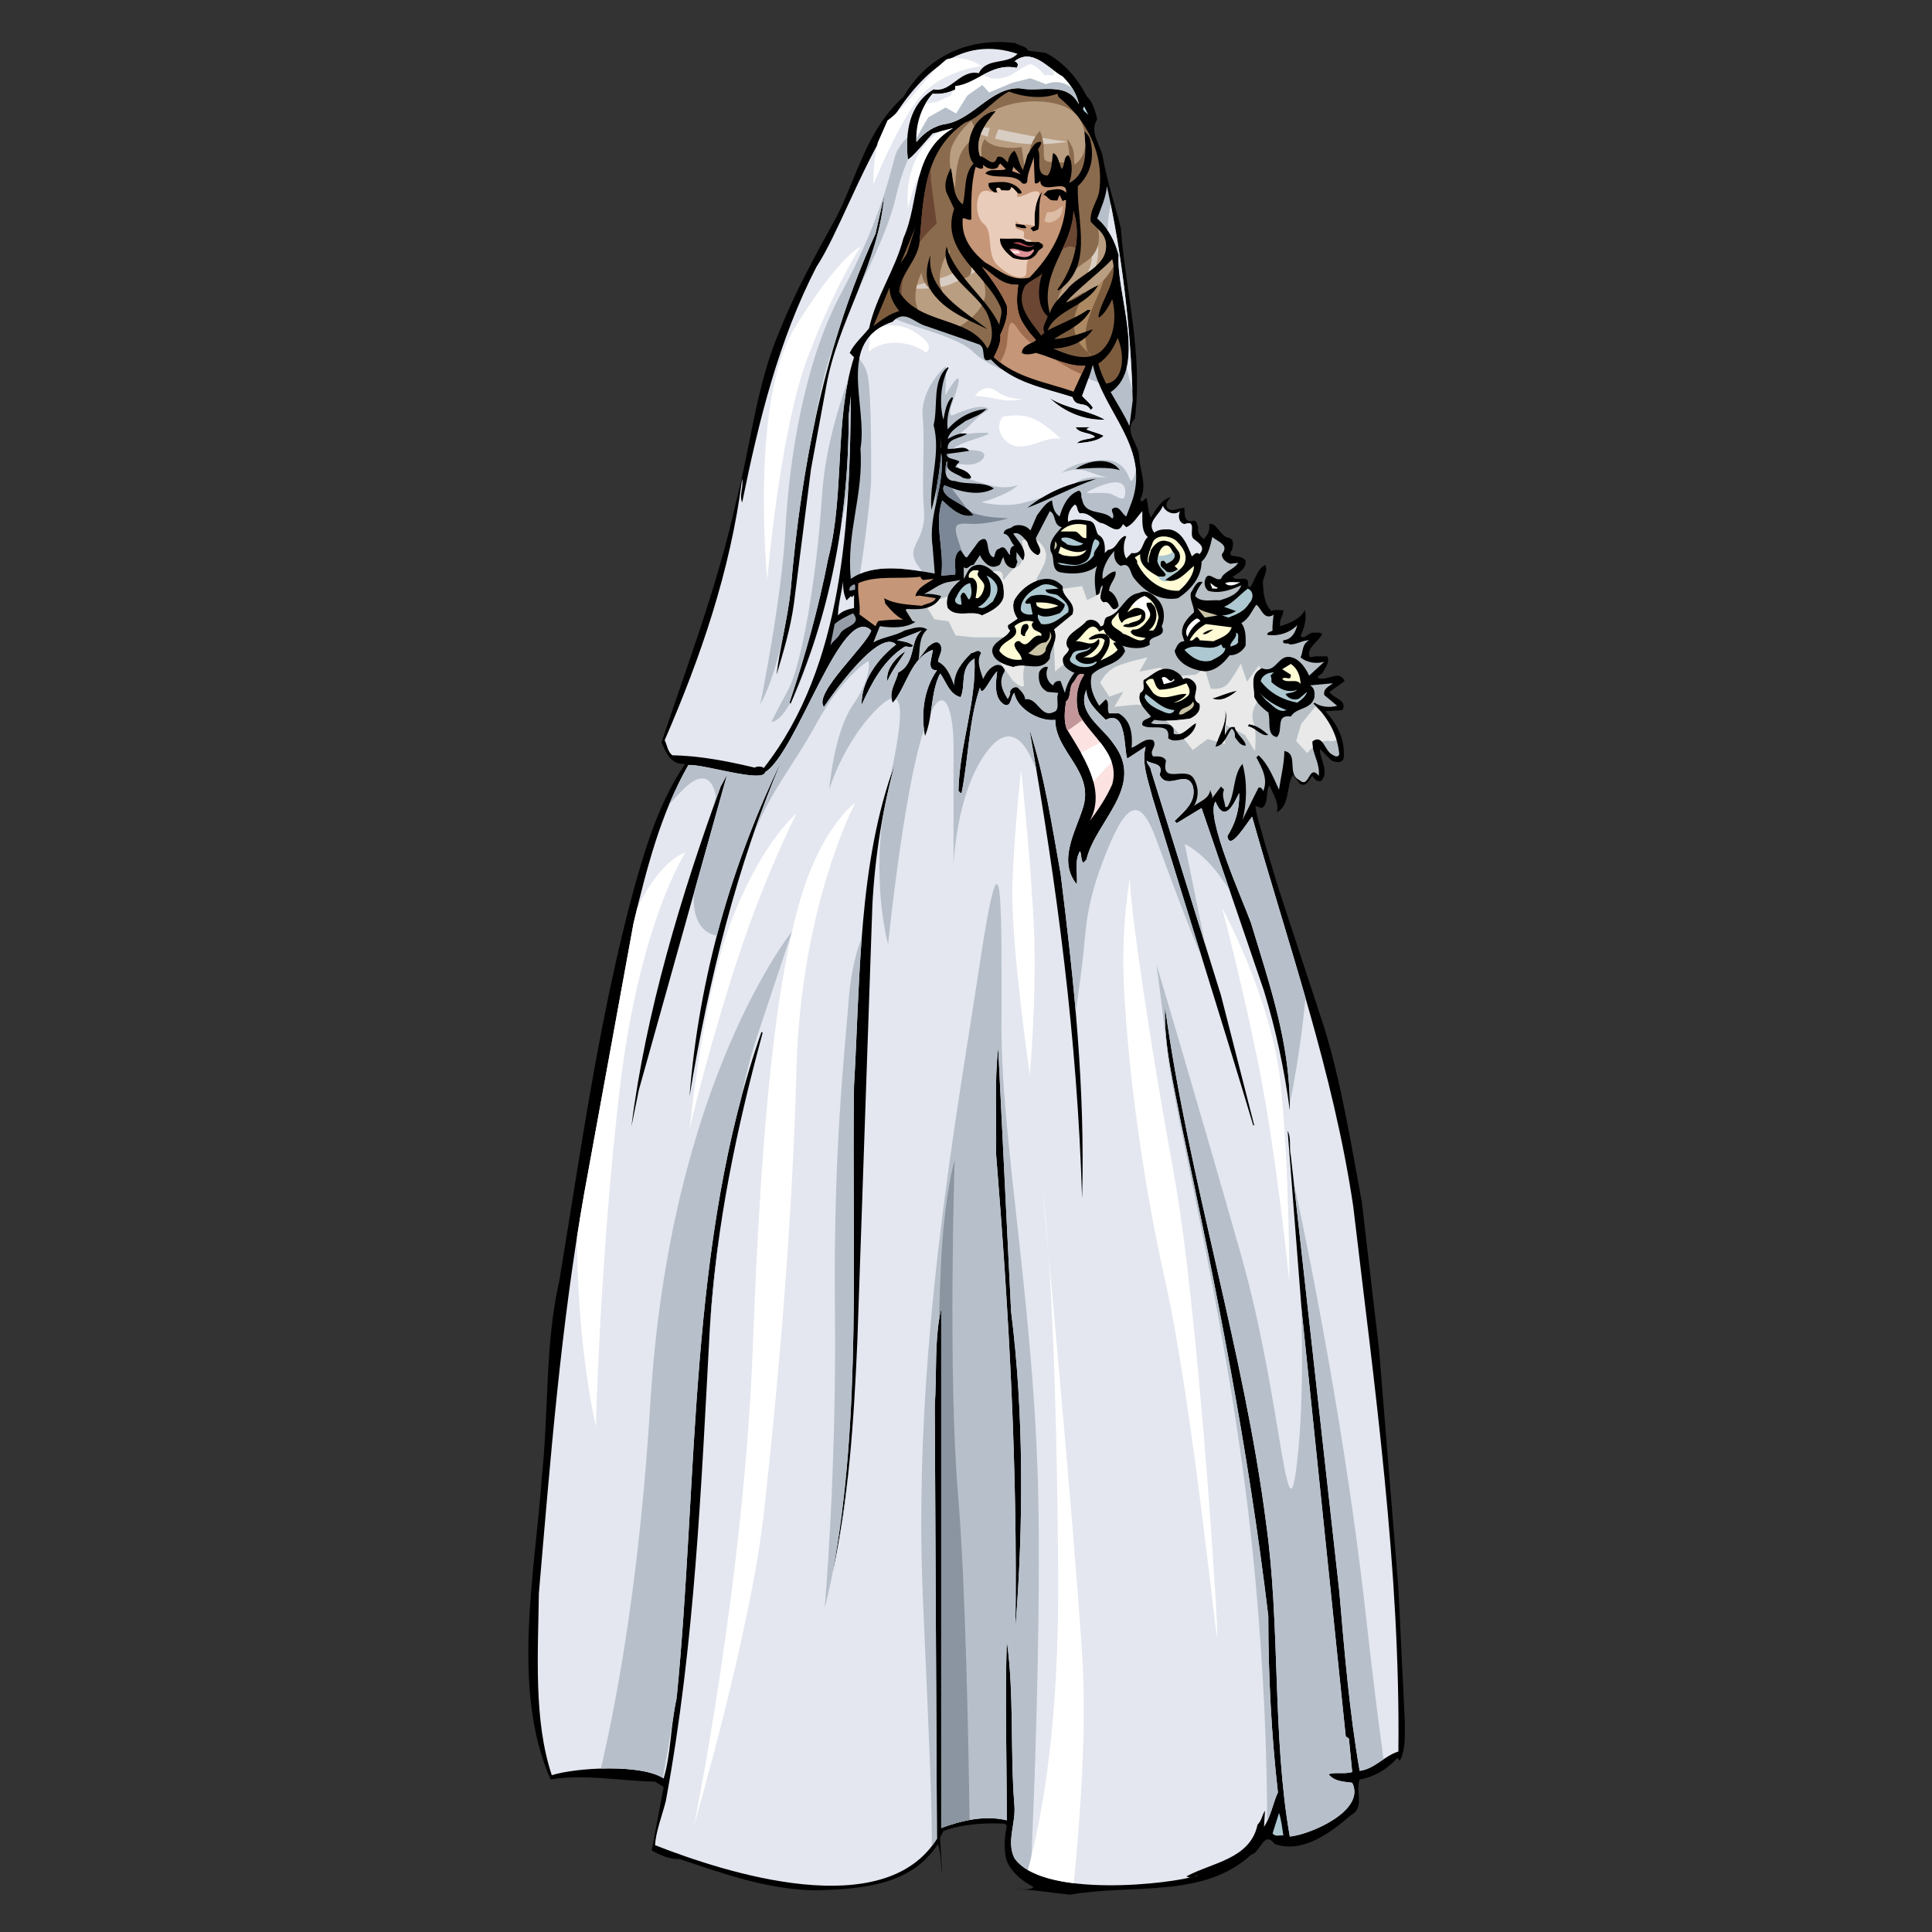 <?xml version="1.0" encoding="utf-8"?>
<!-- Generator: Adobe Illustrator 17.0.0, SVG Export Plug-In . SVG Version: 6.00 Build 0)  -->
<!DOCTYPE svg PUBLIC "-//W3C//DTD SVG 1.1//EN" "http://www.w3.org/Graphics/SVG/1.1/DTD/svg11.dtd">
<svg version="1.1" id="Layer_1" xmlns="http://www.w3.org/2000/svg" xmlns:xlink="http://www.w3.org/1999/xlink" x="0px" y="0px"
	 width="999px" height="999px" viewBox="0 0 999 999" enable-background="new 0 0 999 999" xml:space="preserve">
<rect x="0" y="0" width="999" height="999" fill="#333333" stroke="none"/>
<g>
	<path fill-rule="evenodd" clip-rule="evenodd" d="M540.621,27.327c9.198,4.597,16.687,13.27,21.137,22.244
		c3.486,3.417,4.674,7.794,5.565,12.245c-4.153,6.297,1.481,12.749,2.819,18.908c2.221,12.757,6.297,24.847,9.417,37.238
		c2.448,32.861,11.5,64.306,7.27,98.493c-6.155,6.607,1.854,12.766,2.221,19.437c0.15,7.493,4.454,15.206,0.521,22.252
		c1.111,2.896,1.933-0.74,3.344-0.513c0.737,2.815,0.59,7.046,2.226,10.007c2.372-4.003,5.484-9.641,10.602-10.601
		c-2.002,1.408-3.189,3.702-2.222,5.557c2.591,2.522,5.858,0,8.901,0c0.288,2.522-0.599,8.087,4.45,6.68
		c2.221-0.374,1.998,2.221,2.742,3.336c-0.672,2.742,0.891,4.451,2.814,6.151c1.713-1.701,3.491-4.515,2.75-7.778
		c4.223-1.042,5.707,6.818,10.602,7.192c2.819,1.188,1.561,4.816,1.114,6.671c-1.114,0.448-0.374,1.48-0.59,2.221
		c2.596,0.968,5.931,0.228,7.79,2.823c0.366,4.378-3.633,6.379-6.679,8.307c1.928,3.042,9.124-1.701,7.785,4.45l1.11,1.114
		c2.751-3.335,3.19-9.047,7.795-11.643c1.773,2.522-0.745,5.932-1.111,8.901c0.289,5.484,0.591,10.976,4.447,14.979
		c1.708-1.034,4.079-0.293,6.158-0.521c0,3.043-2.303,5.044-1.708,8.315c4.149-1.261,10.386-3.417,12.83-8.315
		c1.189,4.605-0.44,9.348-2.222,13.352c1.706,2.083,3.93-1.334,6.078-1.701c1.713,0.22,3.715-0.448,5.044,0.594
		c-1.631,4.223-8.9,7.566-6.154,12.236c2.673-1.042,5.935-0.375,8.905-0.593c1.329,3.262-1.266,6.232-2.751,8.9
		c-0.891,0.594-2.221,1.115-2.221,2.221c4.523,2.157,11.272-4.588,13.867,1.709l-7.79,5.565c1.713,3.336,9.49,4.223,6.68,9.422
		l-8.905,0.594c6.457,6.745,10.537,15.279,9.495,24.473c-1.11,2.823-4.446,1.635-6.154,1.115l-6.082-6.159
		c-0.301,5.118,5.269,11.943,0.517,16.687c-2.147,0.375-3.486-1.106-4.45-2.742c-1.627,1.928-3.267,6.451-6.676,3.856l-3.331-4.45
		c-3.642,6.159-1.412,15.727-8.312,19.51c1.192-5.044-1.933-9.568-3.93-13.946c-2.152,3.565-0.077,9.349-3.855,11.716l-3.345-1.106
		c0.602,5.557,2.97,11.862,4.455,17.801l7.195,23.887l23.961,72.907c8.896,28.996,13.79,59.701,19.428,90.121l8.901,76.177
		l10.012,123.488l3.34,68.976c-0.073,7.282,0.589,14.759-2.742,20.624c0.143-0.805-0.817-1.105-1.115-1.707
		c-5.561,6.085-12.094,9.868-19.506,11.121c-2.302,5.801,2.819,14.693-4.45,18.394c-11.199,9.724-25.448,19.966-39.459,14.987
		c-5.639-7.42-7.347,4.523-12.24,5.557c-24.547,22.78-61.861,14.986-93.458,20.625c-9.869-0.878-19.359-2.742-29.521-2.823
		c3.563-0.285,7.712,0.976,10.6-1.098c-5.78-2.824-13.27-8.901-14.457-15.581c-1.11-5.199-0.443-11.057,0.517-16.102l-1.11-1.106
		c-11.276-0.456-22.105,0.227-31.673,3.864l-1.701,3.328l1.11,19.509c-0.744-5.337-0.594-11.121-2.225-16.174
		c-13.794,21.52-39.537,23.358-63.94,23.96c-25.218-0.602-47.246-8.754-69.571-16.166c-5.492,0.147-10.016-2.001-14.466-4.458
		l6.155-32.78l-4.45-2.815c-18.021-0.301-35.969-4.085-53.994-1.123c-20.621-46.578-8.01-106.94-4.45-157.381
		c3.486-33.163,1.558-68.538,8.9-100.139c11.35-68.764,20.918-138.18,38.939-204.188c6.306-22.105,12.981-44.064,26.182-63.428
		c-7.339,0.594-9.861-5.703-12.237-11.121c13.571-40.794,28.927-80.928,38.349-123.496c7.786-29.745,10.682-61.564,22.842-89.528
		c8.087-20.396,18.843-39.606,29.452-58.969c10.605-20.91,15.499-44.797,34.488-61.785c12.31-21.43,34.118-30.778,57.852-27.809
		c2.151,1.481,5.418,1.408,6.68,3.93L540.621,27.327L540.621,27.327z"/>
	<path fill-rule="evenodd" clip-rule="evenodd" fill="#E4E7EF" d="M451.093,467.905l-7.786,225.861
		c-1.782,40.859-4.45,81.515-12.835,119.558c15.312-81.001,9.869-169.829,11.13-251.962c3.217-54.356,2.025-114.831,21.137-166.372
		C456.361,418.284,452.427,442.61,451.093,467.905L451.093,467.905z M356.524,566.927c5.041-62.532,21.882-120.24,47.839-174.158
		C380.929,447.727,366.536,506.478,356.524,566.927L356.524,566.927z M330.339,563.583l-3.852,18.916
		c7.339-58.595,25.583-119.337,46.135-175.785l3.336-6.159L330.339,563.583L330.339,563.583z M522.819,678.187
		c6.603,52.061,6.452,110.436,2.222,163.54c1.184-83.206-3.291-162.255-10.012-245.363c0.37-18.078-0.887-37.003,1.114-54.503
		L522.819,678.187L522.819,678.187z M548.411,451.739c7.078,56.65,12.736,110.64,11.118,167.999
		c-2.498-83.035-12.933-160.978-27.22-242.54C540.101,401.002,543.883,426.59,548.411,451.739L548.411,451.739z M468.3,336.623
		c-3.112,5.191-7.196,10.007-9.417,15.573C457.769,346.411,463.11,339.959,468.3,336.623L468.3,336.623z M395.659,399.221
		c16.239-9.657,39.768-88.227,54.839-73.208c-2.383,7.835-30.151,32.487-24.473,39.533c3.54-5.378,28.537-41.063,37.303-32.267
		c-9.567,7.42-18.021,18.916-17.797,31.152c5.04-10.975,11.122-22.983,22.248-30.037c1.932-0.521,2.97,1.188,4.45-0.586
		c-2.372-1.936-5.487-2.156-8.38-2.75l12.831-5.044c-6.448,4.743-2.746,16.988-12.237,21.731c-1.037,5.118-5.194,9.723-2.819,15.581
		c6.998-7.68,9.064-23.009,20.621-27.305c0.199,3.173-3.816,10.61,2.225,10.61c-6.598,9.421-8.456,22.178-6.155,33.902
		c4.227-10.016,2.746-22.472,7.791-32.267c3.035,3.783,4.597,10.682,10.605,12.236c2.897-6.379-0.817-14.986,7.196-20.022
		c0.98,23.252-7.758,44.479-8.307,68.456c0.517,0.374,0.814,1.342,1.627,1.115c3.563-18.02,3.783-37.897,9.495-54.519
		c1.017,6.086,5.32-5.215,8.896-8.379c-0.517,4.678-2.222,13.945,3.86,17.28c3.678,1.229,3.043-4.645,5.041-6.15
		c1.248,8.274,13.151,14.995,21.141,13.945c0,16.467,20.026,26.401,14.462,45.024c-3.633,12.31-13.489,27.589-3.332,40.045
		c0.517-5.711-1.412-11.789,1.632-17.207c0.959,1.855,0.37,4.376,1.7,6.085l1.635-1.635c4.674-20.023,30.933-37.971,13.945-60.076
		c-5.862-8.754-19.14-15.873-13.945-27.816c0.073,6.525,5.712,11.276,10.012,15.58c11.003-5.776,9.336,15.824,11.13,20.022
		l9.49-6.159c-2.225,8.608,1.339,17.435,3.34,25.595c17.195,56.814,35.303,113.367,52.29,170.22h0.521l-17.207-67.268
		L595.14,398.334c-0.15-1.928-2.078-3.043-2.226-4.971c3.035,2.075,9.044,0.968,6.672,7.192c3.934,8.754,14.165-3.336,17.285,6.159
		c1.933,8.087-4.752,12.978-9.499,17.802l1.118,1.107l12.831-7.787l32.264,94.572c6.085,19.877,10.536,40.501,13.355,61.711
		c0.366-34.496-10.688-65.633-20.031-96.792c-3.889-10.846-24.058-55.488-18.396-62.827c4.686,11.342,9.263,1.628,12.24-4.45
		c0.298,8.307-1.932,15.727-6.085,22.252c1.106,8.38,9.938-6.721,12.761-10.015c18.899,67.032,42.015,132.176,52.289,201.38
		c10.988,93.328,24.449,187.908,23.363,282c-7.193,2.222-12.387,9.056-20.023,10.017c-5.194-29.737-7.867-61.565-10.536-92.865
		l-25.07-225.333c-0.96-4.075,0.371-9.063-1.631-12.757l7.2,92.335l22.837,220.818l1.636,1.105l1.708,17.298
		c-3.783,1.18-8.53-0.082-12.24,1.106c3.042,3.937,8.229,3.856,12.24,4.45c7.145,14.231-21.116,26.63-32.262,27.809
		c-9.129-51.843-4.829-109.322-12.242-161.905c-11.633-90.488-39.995-177.299-52.289-267.022c-0.598,20.764,4.67,40.42,8.303,60.085
		c18.269,85.386,34.745,168.144,45.098,254.776c0,31.146,1.632,61.558,4.971,91.221c-2.672,5.858-3.559,12.399-7.195,17.802
		l0.52-8.299c-1.412,1.854-1.704,5.183-3.865,7.191c-3.701,17.802-23.727,19.648-36.709,26.702c2.002,1.481,4.08-0.301,6.082-0.52
		c-14.368,4.825-80.762,11.854-95.093-8.892c-4.22-8.763,0.821-17.81,0-27.305c-2.222-27.963-0.069-57.781-3.931-85.077
		c-0.96,31.006,0,61.89,0,92.863c-10.971-2.823-23.655,0.073-33.894,3.938V676.477c-3.637,15.866-2.226,33.748-3.34,50.663
		l1.114,223.624c-27.312,43.829-108.789,17.851-145.751,3.337c0.378-7.038,3.641-15.198,5.565-22.839
		c14.991-81.115,18.31-162.531,22.772-244.777c3.263-53.177,13.945-103.318,27.296-152.419l-0.594-0.521
		c-38.227,109.25-32.581,230.597-43.91,344.899c-3.12,13.358-2.819,28.182-6.68,41.159c-11.402-7.599-45.049-5.67-57.851-1.692
		c-9.417-28.329-7.123-62.231-6.679-93.986c6.004-69.749,11.276-137.506,23.366-206.418l25.592-140.181
		c6.822-28.265,13.94-56.521,28.333-81.742C363.741,394.966,394.747,405.087,395.659,399.221L395.659,399.221z"/>
	<path fill-rule="evenodd" clip-rule="evenodd" fill="#E4E7EF" d="M526.159,27.839c-5.638,5.866-15.95,1.708-20.026,10.016
		c-9.792-2.075-14.32,10.235-23.367,8.38c-12.761,7.64-14.762,22.406-13.351,36.123c1.749-0.122,10.967-11.488,12.831-13.351
		l10.536-2.742c-21.886,12.83-17.061,37.824-25.592,56.74c-4.153,16.313-14.238,30.192-17.801,46.733
		c-3.335,4.223-7.863,8.079-10.015,12.749l2.23,2.229c-10.313,32.267-4.751,71.124-13.355,104.059
		c-4.971,25.596-11.866,50.297-20.026,74.55l0.594,0.521c20.027-45.545,30.042-95.24,30.042-149.091l1.11-10.015
		c-0.586,64.176-3.36,139.206-45.037,192.366c-0.963-0.911-3.596-0.968-4.662-0.179c-13.753-3.222-27.675-6.094-42.645-6.379
		c-2.522-2.083-2.595-5.199-3.934-7.794c18.546-42.868,33.899-87.071,40.058-135.138c0.813,4.451-1.635,8.16,0,12.237
		c8.604-42.356,18.912-84.036,38.418-121.869C443.722,105.294,467.646,8.346,526.159,27.839L526.159,27.839z M427.137,200.289
		l-7.786,42.283l-8.905,70.091c-1.778,12.538-5.337,24.399-8.901,36.197c1.635-13.652,5.638-28.558,7.27-43.39
		c5.561-65.348,17.952-127.799,43.91-184.694l4.45-19.51C454.282,137.244,433.072,165.654,427.137,200.289L427.137,200.289z"/>
	<path fill-rule="evenodd" clip-rule="evenodd" fill="#FFFFFF" d="M549.518,39.555c4.23,4.231,7.273,8.909,8.38,14.465
		c-6.224-12.383-19.949-6.15-30.627-8.379c-14.69-0.521-23.811,15.653-37.829,18.395c-6.085,0.814-11.276,4.157-15.576,9.421
		c-0.521-8.526,2.225-18.021,8.38-24.993c3.56,0.366,8.229-0.301,11.646-2.229v-1.708c11.349-1.334,18.688-12.236,31.743-9.422
		c1.037-1.399,0.968-2.22-0.594-3.336h-0.521C533.722,24.357,541.878,35.333,549.518,39.555L549.518,39.555z"/>
	<path fill-rule="evenodd" clip-rule="evenodd" fill="#8B6B4D" d="M546.771,48.464l0.521,1.627
		c14.986,12.391,23.509,29.078,21.138,48.441c-0.81,5.63-5.041,9.861-4.446,16.093c3.408,3.702,6.896,5.858,7.786,10.602
		c1.855,12.903-13.938,16.093-20.543,24.994c-3.336,3.718-7.123,7.2-8.381,11.723c-5.564-20.917,11.565-33.821,12.236-52.883
		c4.447,14.018,0,29.371-8.31,40.647l0.521,0.513c18.249-12.53,9.499-35.009,10.016-53.917c6.374-5.858,8.604-14.173,6.676-22.846
		c-0.22-2.229-1.485-4.011-3.336-5.564c0.892,8.973,2.002,21.804-7.786,26.702c1.482-4.076,2.148-10.683-0.52-14.466
		c-2.823,1.261-1.412,5.199-3.34,7.274c-1.482-2.815-1.339-6.753-4.45-8.388c-0.969,3.938-0.224,8.535-2.82,11.724
		c-6.821,0.155-3.038-9.714-4.97-13.351c0.521-1.335,1.631-2.376,1.631-3.93c-3.482-0.814-5.411,4.223-7.192,6.671l-2.225,7.794
		c-2.222-3.042-2.222-6.899-4.454-10.015c-1.848,1.261-3.187,3.71-3.336,6.158c-1.335-1.041-2.893-3.938-5.565-2.822
		c-1.7,6.159-5.927-0.293-8.896-0.521c-2.966-8.746,2.595-16.833,8.307-23.358c-4.602,0.366-10.309,5.118-12.236,10.007
		c-2.303,4.752-2.97,12.839,0.594,17.216c-5.268,5.63-3.71,14.164-5.565,21.128c-5.711-4.295-4.377-12.456-6.159-18.907
		c-1.852,3.856-3.857,8.307-2.222,12.83l3.93,8.307c-7.566,21.958,16.54,33.527,23.888,50.662c1.481,3.116-0.379,6.297-0.524,9.414
		c-6.452-14.165-22.919-25.067-27.293-40.566c-3.783,14.311,14.093,22.471,20.62,33.894c2.67,5.337,4.447,13.652,0.518,18.916
		c-9.121-16.988-35.453-12.163-45.615-29.444c0.818-10.015,10.089-16.541,10.605-26.702c2.001-21.886,2.001-46.065,23.366-60.678
		c8.527-2.961,14.686-11.944,22.773-16.093C528.975,50.164,539.063,51.426,546.771,48.464L546.771,48.464z M510.579,170.251
		c-10.235-5.117-21.439-8.901-28.927-19.429c-3.413-5.638-2.893-12.912-0.521-18.916
		C478.836,150.221,498.342,160.39,510.579,170.251L510.579,170.251z"/>
	<path fill-rule="evenodd" clip-rule="evenodd" fill="#B0D1DA" d="M562.868,59.586c-0.438-1.115-4.295-2.522-2.221-4.45
		L562.868,59.586L562.868,59.586z"/>
	<path fill-rule="evenodd" clip-rule="evenodd" fill="#C59677" d="M535.06,94.595c0.66,0.74,2.071-0.073,2.812-1.115
		c0.521,7.867,14.47-1.701,13.355,6.159c-2.815-2.815-6.005-1.627-9.496-1.106l-2.224,2.221c2.155,0.22,2.444,2.929,5.187,2.856
		l2.033,0.049l1.164-2.905l1.627,3.336c0.374-0.667,1.041-0.594,1.709-0.594c-0.444,15.8-7.867,28.704-18.917,40.053
		c-9.567,2.23-15.718-4.003-22.841-7.786c-7.42-6.086-12.534-13.278-11.647-22.773c1.114-0.594,2.595,1.188,4.451,0.521
		c-0.073-8.755-0.224-18.843,2.225-27.223c1.115,0.374,2.742,1.635,3.856,0.521v-1.636c1.778,1.929,4.817,2.897,7.266,1.636
		c0.744-0.594,0.671-1.636,1.64-2.221l2.814,2.815c-2.741,1.481-8.01-0.822-10.604,2.221c5.414,3.49,14.799-0.651,19.249,5.28
		c1.339,0.146,2.254,0.211,2.481-1.424c0-3.783,2.226-8.079,3.331-12.236L535.06,94.595L535.06,94.595z M537.139,125.105
		c1.367,1.123,2.493,0.846,2.095,2.693c-0.37,0.562-2.192,1.587-2.481,2.14c-2.961,5.679-8.124,4.727-12.843,3.588
		c-3.078-2.238-7.392-6.257-6.769-10.276c5.679,0.586,11.292-0.968,13.408,1.538C532.843,125.088,535.085,125.3,537.139,125.105
		L537.139,125.105z M537.024,118.376c-0.59,0.741-2.05,0.96-2.794,1.261l-1.4-1.676l2.229-1.114
		c-0.379-6.599,0.069-12.904,3.931-17.802C536.39,105.277,537.916,111.477,537.024,118.376L537.024,118.376z M528.38,99.639
		c-2.371,1.928-3.486-2.449-5.561-2.815c-0.297,2.815-3.267,1.261-4.971,1.709c-0.817-0.895-0.46-1.408-2.017-1.481
		c-2.075,1.261,1.428,1.7-1.322,2.587c-1.709-1.042-3.722-2.441-3.368-4.882c1.395-0.569,4.064-0.496,5.617-0.626
		C521.428,93.757,526.322,95.465,528.38,99.639L528.38,99.639z M530.694,117.929c0,0-0.288-1.717-2.29-1.855
		c-1.997-0.147-3.429-0.147-3.429-0.147s0.284,1.717,2.001,1.579C528.404,118.221,530.694,117.929,530.694,117.929L530.694,117.929z
		"/>
	<polygon fill-rule="evenodd" clip-rule="evenodd" fill="#C59677" points="523.409,88.517 523.931,86.288 527.859,90.145 
		523.409,88.517 	"/>
	<path fill-rule="evenodd" clip-rule="evenodd" fill="#7D5C3E" d="M571.965,198.377c-1.664-3.32-3.1-6.745-4.052-10.324
		c4.971-3.263,8.306-8.681,10.02-13.352C581.976,184.335,580.82,197.222,571.965,198.377L571.965,198.377z"/>
	<path fill-rule="evenodd" clip-rule="evenodd" fill="#B7C0CA" d="M585.715,206.969l-1.705,13.351
		c-2.611-5.89-6.366-11.609-9.71-17.573c19.286-12.831,2.506-52.298,4.149-70.84c-1.929-7.045-5.049-13.579-11.126-18.916
		c2.002-5.41,4.446-10.683,5.04-16.687C580.153,131.834,584.6,168.697,585.715,206.969L585.715,206.969z"/>
	<path fill-rule="evenodd" clip-rule="evenodd" fill="#7D5C3E" d="M465.555,136.357l7.79-18.916l-4.446,13.872L465.555,136.357
		L465.555,136.357z M464.964,160.838c-4.975,1.399-9.198,4.589-13.354,7.778l8.38-20.022
		C459.92,153.418,462.146,157.201,464.964,160.838L464.964,160.838z"/>
	<path fill-rule="evenodd" clip-rule="evenodd" fill="#AC4950" d="M535.08,126.422c-3.088,3.255-7.42-0.667-11.26-0.585
		C528.661,123.42,530.406,129.173,535.08,126.422L535.08,126.422z"/>
	<path fill-rule="evenodd" clip-rule="evenodd" fill="#DF9297" d="M534.755,129.523c-0.936,1.155-2.055,5.434-9.897,2.335
		l-2.953-2.961c4.125-1.708,8.176,3.515,12.306,0L534.755,129.523L534.755,129.523z"/>
	<path fill-rule="evenodd" clip-rule="evenodd" fill="#7D5C3E" d="M567.913,163.571l0.517,0.594c3.042-2.295,5.049-6.078,6.68-9.495
		c2.303,8.836,1.33,20.405-5.561,26.71c-7.347,6.525-18.025,1.701-24.997-1.115c8.01-0.373,16.171-3.116,20.547-10.015
		c-5.568,1.782-12.094,4.523-18.916,5.044h-1.109c6.527-4.45,14.758-7.192,18.911-15.06h-1.632
		c-6.528,4.451-13.798,7.046-20.621,10.609c4.15-10.682,19.809-12.163,26.183-23.366c-5.415,1.782-10.532,7.42-16.687,8.9
		c5.483-6.598,16.165-14.238,23.883-22.251C578.303,145.111,569.992,153.638,567.913,163.571L567.913,163.571z"/>
	<path fill-rule="evenodd" clip-rule="evenodd" fill="#C59677" d="M526.542,147.234c-2.222,14.661,1.61,18.843,5.768,24.726
		l3.34,3.856c-2.078,2.001-7.119,2.521-7.27,6.671c1.559,1.261,5.045,0.667,7.27,0c8.53,2.229,15.95,7.054,25.593,6.68l-6.16,13.351
		c-14.091-4.971-29.447-6.972-41.163-17.801c1.631-3.637,3.783-7.127,3.34-11.651c2.143-4.597,4.223-9.86,3.331-15.051
		c-3.038-7.119-7.933-13.579-12.757-20.031C514.509,142.434,517.868,147.609,526.542,147.234L526.542,147.234z"/>
	<path fill-rule="evenodd" clip-rule="evenodd" fill="#6A4633" d="M541.73,163.571c-0.667,2.75-3.262,5.419-1.63,8.389l-1.709,1.626
		c-5.113-7.119-13.592-15.507-8.547-25.449c1.627-2.668,6.916-4.369,9.146-6.817C536.911,147.039,535.649,158.161,541.73,163.571
		L541.73,163.571z"/>
	<path fill-rule="evenodd" clip-rule="evenodd" fill="#B7C0CA" d="M506.133,178.037c4.446,1.635,0.147,10.463,6.158,7.794
		c11.269,12.09,27.438,14.759,42.27,19.502c1.778,5.94,6.749,1.636,9.422,6.68l1.114-1.114c-1.265-2.303-3.706-4.076-5.568-6.159
		c1.932-5.337,4.084-10.602,5.568-16.093c5.045,23.879,29.074,42.055,20.617,69.497l-3.336,8.901
		c-2.148-0.96-3.856-6.598-7.27-3.856c-0.818,1.335,1.7,3.344,0,4.971c-4.45-5.044-14.096-1.188-15.58-10.015
		c-0.956-1.261,0.374-3.482-1.632-4.45c-5.858,2.001-8.457,8.16-10.007,13.351c-3.039-2.075-3.413-5.191-3.93-8.307
		c-3.49,1.261-5.569,4.971-7.79,7.794l-3.341,7.787c-2.151-2.669-5.861-3.491-8.899-2.229c-1.709,1.708-4.602,0.895-4.968,3.856
		c3.336,0.447,3.336,4.304,5.558,6.158c-2.299,0.513-2.369,2.962-2.222,4.963c-1.777-1.399-2.449-5.785-5.564-3.336
		c-2.295,0.448-2.075,2.969-2.815,4.45c-5.049-1.18-1.038-13.27-7.786-8.298l-6.086,8.298c-1.111,0.375-2.225-2.514-3.336-3.848
		c-4.454,2.367-2.229,9.486-2.819,12.749l-7.196,0.594c1.855-12.977-3.856-26.254,0.52-38.939c4.674,4.377,9.792,9.275,16.17,7.794
		c-3.267-4.605-8.905-6.679-12.835-9.495c-1.855-1.561-3.856-3.783-2.221-6.085c7.489,3.043,17.721,6.085,25.588,1.635
		c-5.117-3.783-13.721-1.709-20.027-3.865c-5.862,0.082-5.341-5.931-4.451-10.007h0.59c-2.001,4.963,4.898,6.078,7.79,8.307
		c1.335,0.301,3.189,1.106,4.451,0c-1.111-3.49-5.264-4.45-8.38-5.565l2.225-2.742c-2.083-1.635-6.529-1.114-6.676-3.938
		l11.72-1.627c-2.449-3.482-7.346-0.448-11.129-1.115c-0.366-5.564,6.679-5.191,10.015-7.786c-3.336-0.74-7.046,1.042-10.015,2.742
		c1.114-4.45,6.008-6.826,9.421-9.414c3.706-1.708,7.937-3.116,10.609-6.159c-7.195,0.741-14.611,4.15-20.03,10.609
		c-0.741-6.085,0.891-11.129,2.75-16.174l-0.525-0.521c-2.966,2.742-3.56,7.494-4.45,11.651c-2.001-6.973-1.701-19.217,2.746-26.703
		l-0.521-0.521c-8.307,7.119-4.821,20.023-7.266,30.038c3.857,14.979-2.449,29.297-1.114,43.909
		c2.525-9.421,4.153-19.281,5.044-29.443c2.225,16.979-6.899,31.372-4.45,48.352l1.11,13.953
		c-13.794-2.448-31.376-5.638-43.389,2.742c-2.523-23.439,6.675-43.389,4.967-67.276c3.934-22.618-13.05-55.552,16.69-65.641
		c6.155-6.753,11.127,0.594,17.281,2.221L506.133,178.037L506.133,178.037z M571.252,216.984
		c-10.53,0.439-20.921-3.938-28.406-11.13C551.523,211.419,562.352,211.94,571.252,216.984L571.252,216.984z M566.798,220.914
		c-1.847,0.073-3.775-0.301-5.04,1.114c2.814,1.335,6.155,1.774,8.901,3.337c-3.417,2.969-8.979,3.335-13.868,3.856
		c2.518-2.522,6.447-1.782,9.417-3.335c-2.526-2.449-8.311-1.636-10.007-4.971H566.798L566.798,220.914z M579.044,243.166
		c-5.268-1.855-15.581-1.188-22.843-0.594C561.981,238.268,573.848,235.599,579.044,243.166L579.044,243.166z M566.798,247.616
		c-12.236,4.223-23.586,10.455-35.599,14.978C541.662,254.287,553.451,249.243,566.798,247.616L566.798,247.616z"/>
	<polygon fill-rule="evenodd" clip-rule="evenodd" fill="#FFFFFF" points="486.696,232.035 486.106,225.885 486.696,230.921 
		486.696,232.035 	"/>
	<path fill-rule="evenodd" clip-rule="evenodd" fill="#E4E7EF" d="M610.191,264.303c-1.11,2.294-0.814,5.858,2.229,6.68
		c7.041-2.604,1.851,5.784,4.971,7.778c2.815,2.229,6.15,4.304,2.815,7.794c-1.632-1.627-2.897,0.513-3.935,1.107
		c-2.147-5.337-4.82-12.904-11.642-13.938c-2.889-0.073-5.639,0-7.791,1.709c-4.299-5.638,2.97-9.275,4.455-13.945
		C602.409,264.677,607.079,266.898,610.191,264.303L610.191,264.303z M558.423,265.418c4.518-0.668,7.037,3.335,10.6,4.963
		c3.86,0.227,8.909,7.045,11.65,0.602l1.705,1.626c3.714-1.561,5.565-5.41,8.303-8.306c0.076,4.824-0.59,10.455,2.822,13.352
		c-3.192,2.888-2.371,9.266-8.38,8.306l-2.745,2.815c-1.705-2.514-1.705-8.152,0-11.121l-0.598-0.595
		c-4.22,1.782-4.081,6.827-8.898,7.274l-1.632,1.627c0.22-3.71,0-7.713-3.339-9.421c-1.632-1.928-0.96-6.826-5.045-7.266
		c-2.599-0.374-7.636-1.407-10.527,0.594c-0.599-2.522,0.52-6.606,3.332-8.9C557.381,261.113,556.71,264.303,558.423,265.418
		L558.423,265.418z"/>
	<path fill-rule="evenodd" clip-rule="evenodd" fill="#FFFFFF" d="M629.628,303.762c-0.077,1.115-1.854,0.374-2.749,0.594
		l-1.11-2.823C627.102,302.062,628.07,303.616,629.628,303.762L629.628,303.762z M641.348,301.02
		c-2.156,1.188-4.828,2.441-7.27,1.107l-0.524-0.594C635.779,300.5,638.748,301.24,641.348,301.02L641.348,301.02z"/>
	<path fill-rule="evenodd" clip-rule="evenodd" fill="#C9C3A5" d="M629.628,318.228l-6.675,1.107l-3.861-4.963
		C622.281,316.52,626.069,316.967,629.628,318.228L629.628,318.228z M611.302,369.403h-1.704c0.594-4.304,5.491-2.742,7.273-6.671
		C619.022,365.847,613.531,368.068,611.302,369.403L611.302,369.403z"/>
	<path fill-rule="evenodd" clip-rule="evenodd" fill="#FFFFFF" d="M620.724,321.043c-3.039,1.928-5.635,5.044-6.672,8.307
		c-2.23-3.409,1.188-7.493,4.446-9.421C619.539,319.562,620.13,320.449,620.724,321.043L620.724,321.043z"/>
	<path fill-rule="evenodd" clip-rule="evenodd" fill="#FFFCD5" d="M672.5,353.831c-1.635-3.344-7.05-0.154-9.498-2.742
		c1.709-1.863,4.527,1.627,4.45-2.229l-4.45-2.824l4.45-2.742C670.942,345.597,672.423,349.673,672.5,353.831L672.5,353.831z
		 M506.133,295.455c-2.453,2.596,3.039,4.743,2.819,7.786c-0.302,2.376-1.412,4.971-3.34,6.086h-1.115
		c0.224-3.189,2.226-8.38-1.704-10.536h-1.632c-0.963-1.334,0.591-3.409,2.226-3.93
		C504.273,295.081,505.612,294.414,506.133,295.455L506.133,295.455z M561.758,284.334c-2.229,4.223-8.156,3.555-12.24,2.733
		l-2.226-1.107l1.119-3.344C552.19,284.846,557.531,286.701,561.758,284.334L561.758,284.334z M561.758,278.174
		c-2.745,0.667-3.637-3.344-6.085-3.344h-7.262c3.409-3.629,8.53-4.67,13.347-3.336V278.174L561.758,278.174z M608.49,279.883
		c3.182,3.107,5.851,7.184,3.931,11.642c-2.002,3.93-7.05,5.931-10.012,8.38c6.225,2.222,10.455-3.637,14.982-7.273
		c0,4.231-3.417,9.275-7.794,12.838c-9.418,0.513-17.798-6.305-21.654-14.466c0.439-1.269-0.822-1.855-1.114-2.823l2.741-1.627
		c-0.589,6.004,5.191,9.194,9.499,11.643c1.262-0.147,3.19,0.74,3.853-1.115c-1.48-2.368-3.853-3.93-4.45-7.192
		c0.521-2.888,0.891-6.379,3.938-7.787c2.962-0.594,3.332,2.962,4.963,4.451c0.301,2.97-2.372,3.93-4.45,4.971
		c0.228-0.813-0.74-1.115-1.11-1.635c-0.741-0.22-1.782,0.22-1.632,1.114c-0.887,2.221,1.852,2.962,2.742,4.451
		c2.005,1.335,4.45,0.073,6.159-1.115l-1.709-1.708c2.673-1.554,3.491-4.67,2.226-7.192c-1.709-2.148-3.039-5.191-6.078-5.557
		c-3.934-1.269-6.601,1.7-8.38,4.45c-0.378,2.221-1.636,4.076-1.119,6.671c-1.55-0.521,0.371-6.606,1.709-9.495
		C596.84,275.726,605.521,276.84,608.49,279.883L608.49,279.883z M570.659,325.493c0.959,2.823,4.003,5.419,6.675,6.68
		c-0.594,0-1.334-0.155-1.631,0.512l2.23,3.336c-2.23,2.531-5.788,4.158-8.909,5.565c2.595-3.555,5.789-7.64,4.455-12.236
		c-1.559-2.368-5.118-1.782-7.271-1.107c-1.188,0.586-2.444,1.033-3.34,2.221c2.449,1.115,5.936-2.148,8.384,0.594
		c-0.739,3.263-2.298,6.672-5.565,8.308c-1.558,1.114-3.706,0.366-5.565,0.593c2.899-0.886,6.899-3.783,8.307-7.274
		c-0.22-0.74,0.524-1.772-0.517-2.221c-3.56,4.523-7.119,0.814-11.712,1.115c3.853-2.229,7.929-12.244,12.229-4.971L570.659,325.493
		L570.659,325.493z M599.069,319.335c-0.671,2.375-0.898,4.897-2.819,6.679h-2.229c3.711-2.815,4.748-7.42,3.341-11.643
		c-0.371-1.042-1.412-1.855-2.222-2.823h-2.226c-0.972,2.668,3.483,5.199,1.106,8.38c-1.928,2.75-4.601,6.085-8.306,5.565
		l-1.115,1.115c1.262,2.97,5.049,2.595,7.79,3.336c-3.116,3.409-7.79-1.48-11.716-2.221c-1.854-2.449-7.343-3.491-5.564-7.274
		l3.34-3.856c-0.301,2.229,0.293,4.003,1.704,5.565c1.628-3.116,6.676-2.97,10.012-4.45c0.228,4.149-4.45,3.336-6.672,4.971
		c-1.114-0.082-2.151,0.146-2.819,1.114c3.117,1.107,7.046,0.586,9.491-1.635c2.225-1.334,2.749-4.076,1.635-6.159
		c-1.558-1.627-4.157-2.148-6.085-1.115l-2.815,1.708c2.148-3.637,4.889-6.973,8.9-8.38
		C596.47,310.067,598.398,314.884,599.069,319.335L599.069,319.335z M636.894,324.379c-1.412,4.303-6.009,5.565-9.494,7.2
		l-7.192-0.521c0.142-0.821-0.818-1.114-1.115-1.708c-1.481,0.147-2.074,2.595-3.93,1.708c1.928-3.636,4.747-6.378,8.38-8.379
		C627.988,323.272,632.443,323.793,636.894,324.379L636.894,324.379z M627.399,325.493c-1.408,0.74-3.706,3.116-5.562,2.229
		C623.47,326.38,625.32,325.64,627.399,325.493L627.399,325.493z M547.292,313.256c-2.965,1.189-7.859,2.742-11.121,0l-0.521-1.708
		C539.88,311.328,543.732,311.849,547.292,313.256L547.292,313.256z M534.53,321.564c-1.179,0.741-1.252,1.928-0.589,2.815
		c0.589,2.302,5.491,2.156,4.45,4.45c-5.264-1.701-6.451,8.014-11.121,2.75c-1.408-0.374-2.449,0.512-2.75,1.701
		c0.451,3.416,3.339,4.377,3.859,7.786c-4.82,0.675-9.051-1.107-11.646-4.442c0.893-5.939,11.947-6.159,7.786-12.83
		C527.192,321.564,530.972,320.229,534.53,321.564L534.53,321.564z M531.199,322.678c2.152,2.367-1.631,3.783-1.119,6.151
		c-1.105,0.374-1.626-0.513-2.221-1.107C527.791,325.566,528.083,322.157,531.199,322.678L531.199,322.678z M599.586,356.646
		c5.635-0.293,8.904-1.408,13.945-3.336c1.11,1.928,2.669,4.751,0.521,6.671c-2.083,1.855-4.454,3.117-7.2,3.344
		c1.037-0.301,4.898-1.782,6.68-4.459c-5.269-0.586-12.236,4.459-17.281-0.586l-3.86-5.565c0.969-1.261,2.222-2.001,3.86-1.627
		C597.361,352.936,597.284,355.238,599.586,356.646L599.586,356.646z"/>
	<path fill-rule="evenodd" clip-rule="evenodd" fill="#ADC8D1" d="M659.149,347.745c-1.041,0-1.485,1.115-2.225,1.636
		c0.667,0.96,0.517,2.221,0.517,3.335c3.71,3.262,8.306,5.857,13.351,3.93c-1.631,1.635-4.08,1.488-6.081,2.221
		c1.261,2.23,4.519,3.71,7.191,2.23l3.935-3.336c-0.595,2.294-3.112,4.304-5.045,5.565c-7.273-1.342-14.169-4.825-18.908-11.129
		C652.62,349.079,655.96,347.452,659.149,347.745L659.149,347.745z M665.231,367.182c-4.231,1.773-7.273-2.751-10.533-4.972
		l-3.339-3.93C655.44,362.577,660.183,365.245,665.231,367.182L665.231,367.182z M645.799,312.142
		c-2.376,4.076-6.68,5.638-10.609,7.192l-3.34-1.107c2.673-0.081,5.044-0.896,7.269-2.229l-6.16-2.221
		c4.602-1.929,8.162-6.306,12.241-9.421C648.54,305.836,648.17,309.84,645.799,312.142L645.799,312.142z M640.229,332.173
		c-1.038,1.635-2.591,1.48-3.926,2.221c-0.672-2.376,3.486-4.158,2.815-7.266C641.121,327.641,639.863,330.464,640.229,332.173
		L640.229,332.173z M565.688,287.067c-2.965,4.313-7.114,5.492-11.72,5.565c-2.444-0.513-5.264,0.082-7.196-1.627
		c3.71,0,9.202,2.522,13.352,0c5.337-2.229,3.266-8.453,6.085-12.244C571.843,280.697,565.021,283.959,565.688,287.067
		L565.688,287.067z M501.678,301.533c0.595,2.449,1.339,6.314-0.517,8.388c-0.963,0.513-2.449-6.68-4.45-1.709l0.517,4.45
		c-2.226,0.22-4.528-1.635-2.746-3.856C495.669,305.983,498.192,302.062,501.678,301.533L501.678,301.533z M515.619,303.241
		c0.671,3.189-1.11,5.345-2.222,7.786c-2.375,1.563-4.747,4.751-7.785,2.75c2.448-0.675,4.597-3.409,6.077-5.565
		c1.11-3.482,0.602-7.713-1.628-10.536C512.36,298.352,514.883,300.866,515.619,303.241L515.619,303.241z M560.123,280.989
		c-1.632,1.855-5.928,1.188-8.381,0.521c-0.813-1.261-3.706-1.781-2.741-3.336C553.521,276.987,556.271,280.322,560.123,280.989
		L560.123,280.989z M556.201,340.48c2.222,3.108,6.229,3.336,9.486,2.222c0.302-0.668,1.042-0.514,1.636-0.514
		c-1.933,2.962-6.602,3.263-10.016,2.222c-1.709-1.041-5.708-2.001-3.34-5.044c1.48-4.971,7.343-1.636,10.016-4.971
		C563.613,337.958,555.31,336.322,556.201,340.48L556.201,340.48z M633.554,334.915c0.146,3.335-4.523,5.191-7.266,6.671
		c-6.081,1.489-10.459-2.002-13.867-5.565c6.301-4.222,12.533,1.489,18.912-2.741C632.15,333.279,631.775,335.802,633.554,334.915
		L633.554,334.915z M547.292,304.356l-6.671,0.521c0.37,2.595,4.075,1.928,6.15,2.815c2.669,2.148,6.68,4.751,5.569,8.9
		c-4.305,2.97-8.092,6.972-13.949,6.086c-0.892-1.481-2.221-2.897-1.631-4.971c3.34,2.295,7.79,0.521,11.13-0.594
		c1.481-1.187,2.367-2.668,2.741-4.45c-4.6-4.23-10.833-6.159-17.207-4.45c-1.411,0.594-2.815,2.001-3.345,3.336
		c0.529,1.115,1.86,0.374,2.75,0.594l1.111,5.565c-1.7,0.293-5.191,0.073-6.082-2.229c-0.447-5.557,4.971-10.162,9.422-12.236
		C540.25,301.085,544.624,302.354,547.292,304.356L547.292,304.356z M607.372,367.182c-1.928,3.636-6.232,0.439-8.9-0.521
		c-2.673-1.416-5.492-3.116-6.672-6.159l0.59-1.635C597.137,362.138,600.92,366.734,607.372,367.182L607.372,367.182z"/>
	<path fill-rule="evenodd" clip-rule="evenodd" fill="#FDE2E2" d="M560.647,348.86c-4.007,5.565-4.897,13.871-2.75,20.543
		c6.603,11.724,21.442,20.698,17.212,36.197c-2.965,6.671-7.05,12.903-11.646,18.916c8.827-15.947-3.259-33.455-11.721-47.319
		c-1.851-4.084-1.184-10.015-0.516-14.465c2.668-2.001,1.484-6.606,3.335-9.421C556.563,351.83,556.791,347.151,560.647,348.86
		L560.647,348.86z"/>
	<path fill-rule="evenodd" clip-rule="evenodd" fill="#ADC8D1" d="M663.6,949.065c-1.191-0.301-4.45,0.961-5.564-1.122l3.34-10.521
		C662.563,941.124,663.002,945.127,663.6,949.065L663.6,949.065z"/>
	<path fill-rule="evenodd" clip-rule="evenodd" fill="#B8C0C6" d="M549.001,272.609c-3.34,3.711-7.196,7.787-5.561,12.831
		c2.221,2.742-0.302,9.495,4.971,10.536c6.521,1.189,13.867,0.741,18.912-3.344c-1.863,4.378-1.192,10.39-0.525,15.06
		c2.75,0,1.335-3.71,3.345-5.044c0.146,3.043-3.043,6.68,0.517,8.9c3.632-1.928,3.929,7.42,7.79,1.708
		c-0.517-3.043-2.23-6.606-4.971-7.786c0.146-3.71,4.002-6.606,3.331-10.015c-2.737,0.147-4.446,2.596-6.667,3.856
		c-0.595-4.67,2.221-10.309,6.076-14.466c-0.516,3.336,0.591,6.452,3.341,7.786c4.821-2.221,4.671,3.564,6.679,6.159
		c5.562,7.265,13.791,12.236,22.843,10.536c6.598-4.231,12.24-10.91,12.24-18.917c3.482-3.042,4.447-8.16,5.558-12.756
		c2.749,2.521,8.982,3.929,4.971,8.9c-0.302,2.449,2.521,4.523,4.454,4.971l3.926-0.521c-2.222,3.637-7.416,4.451-8.896,8.307
		c-3.263,1.481-6.822-5.19-8.38,1.115c-0.301,2.075,0.297,3.71,1.708,5.044c6.15,1.782,12.009-0.593,17.203-2.823
		c-1.782,4.898-6.973,6.452-11.126,7.786c-4.377-0.448-9.641,1.335-12.757-2.221c0.667-2.595,2.079-4.971,3.857-7.192
		c-3.116-1.261-4.674,3.482-6.078,5.557c-0.671,3.857,1.632,6.379,1.632,10.015c-3.267,2.888-6.83,6.68-6.09,11.65l1.119,3.336
		c-3.271,0.073-3.861,2.668-5.049,5.044c1.709,6.745,8.982,9.567,15.056,10.528c5.561,0.08,10.016-3.783,13.352-8.307
		c3.494,0.073,6.679-1.928,8.315-5.037c0.065-4.23,0.221-8.461-2.229-11.65c3.934-2.074,5.338-6.231,7.786-9.495
		c2.751,2.156,3.633,7.786,8.385,5.565l0.516-0.521c-0.146,1.628-0.813,6.524-0.516,8.307c-0.964,0.814-2.746,0.667-2.824,2.229
		c5.569,0.887,11.432-0.821,15.581-4.971c-0.964,3.71-2.893,7.412-7.192,7.786c-0.748,2.75,2.372,0.887,3.341,2.222
		c3.559,0,6.373-2.148,10.011-2.222c-3.865,2.001-3.043,5.932-4.451,8.901c3.263,2.669,8.01,3.482,12.241,2.229l-7.79,7.193
		c-1.489-3.263-4.602-8.315-8.9-9.422c-7.421-2.229-7.868,8.673-15.576,5.557c-6.534,3.051-3.935,9.421-3.935,14.986
		c1.411,3.344,4.971,6.159,7.79,8.38h-0.521c1.412,3.409-1.188,11.35,4.45,12.245c3.564-3.491-1.041-11.87,7.192-10.61
		c2.9-4.898,10.532-3.335,12.24-10.015c0.15-2.295,0.15-4.67-2.225-6.077h-0.517l12.24-1.115c-2.155,1.782-5.053,2.742-4.45,6.086
		l6.667,5.556c-3.93,1.115-8.526,0.594-11.716-1.627l-0.521,0.521c7.347,7.045,12.392,15.947,13.351,26.181
		c-0.891,2.221-2.892,0.521-3.929,0c-3.853-2.229-4.525-10.683-10.016-6.68c-0.146,6.453,4.08,11.13,3.339,17.802
		c-5.263-6.525-4.742,7.119-10.015,2.229c-6.753-3.263-0.224-13.579-7.781-15.06c-0.078,7.046-1.859,13.351-2.746,20.022
		c-2.746-5.711-5.415-13.05-10.614-17.793l-1.11,1.107c2.824,5.264,6.383,11.577,3.344,17.801c0.366-1.033-0.519-1.554-1.11-2.221
		h-1.123l-8.303,16.686c2.372-8.607,2.522-20.25,0-28.931c-5.117,5.94-3.559,15.581-7.789,22.26h-1.115
		c-0.212-2.969-2.07-5.866-0.595-8.909l-1.626-1.627l-5.045,6.681c1.485-1.709-0.369-3.345-0.519-5.053
		c-0.448,4.678-5.265,5.94-8.377,8.388c2.518-4.304,2.518-9.567,0-13.945c-3.86-7.2-17.362,3.482-14.47-9.421
		c-1.041-2.449-4.08-2.303-6.672-2.229c-2.375-3.035,2.449-5.264,0-8.38c-4.157-1.48-7.42,2.595-11.126,3.929
		c0.591-6.378-0.076-14.164-6.675-17.801h-4.971c-1.408-2.074,0.521-5.484-1.709-7.265l-3.34,3.335
		c-3.039-4.597-5.407-10.235-3.857-16.092c5.199-5.419,13.877-4.678,17.209-12.237c-0.517-0.895-0.517-2.074-1.628-2.815
		c4.077,1.48,10.679,2.213,14.458-0.528c-1.921-5.337,9.353-2.742,6.09-9.487c1.92-4.084,1.407-9.942-1.632-13.359
		c-2.672-2.962-6.008-5.858-10.019-3.857c-7.635,1.115-8.97,10.088-16.166,12.244c-3.043,0.887-0.891,4.971-3.86,4.971
		c-1.11-2.896-4.523-4.23-7.266-2.75c-3.335,4.45-12.09,6.826-10.016,13.351c2.819,2.302-2.444,4.076-2.225,6.671
		c-0.146,3.563,2.823,5.273,5.564,6.679h0.591c-2.518,3.19-4.224,6.68-5.041,10.536l-2.221-6.085
		c-1.777-0.448-3.421,0.593-3.86,2.229c-2.971-1.709-4.301-5.639-2.82-8.909v-0.594c-1.48-0.74-3.859,1.114-4.449,2.823
		c-0.594,4.231,0.59,8.161,4.449,10.016l5.562,0.521c-1.704,3.043,1.485,9.047-2.741,10.007c-6.31,3.043-8.229-7.933-14.471-6.671
		c-0.142-2.449-2.367-4.597-3.921-6.086c-1.782-0.594-3.417,0.667-3.86,2.229c0.443,1.636-0.817,2.595-1.114,3.856
		c-2.222-3.482-4.593-7.713-2.815-12.236c0.22-1.261,2.002-2.522,0.594-3.865c-1.041-2.075-3.563-1.993-5.044-1.106
		c-2.746,1.407-4.3,4.157-5.565,6.68c-1.114-3.71-3.71-9.056-1.114-13.359c-1.331-2.522-3.332,0-4.967,0
		c-4.898,4.824-8.901,9.941-8.901,16.695c-1.781-4.523-3.56-9.942-8.38-12.237c0.073-3.043,2.966-5.71,1.115-8.908
		c-1.859-2.596-4.381-0.073-6.086,1.115l-5.044,6.671c0.818-5.411,0-11.642,4.451-15.572c-3.633-2.449-8.087-0.293-11.647,0.52
		c-5.04,2.889-11.126,3.336-16.17,6.159l3.339-8.38c6.155,0.96,13.278,1.107,18.396-2.229c-0.484-0.154-0.976-0.301-1.481-0.423
		l-3.564-5.663l0.598-0.594c6.228,0.301,14.458,0.594,17.797-6.671c-2.404-0.854-5.878-1.277-8.86-1.115
		c3.974-1.782,7.745-5.158,12.196-6.078l6.679-1.115c-4.304,3.482-8.53,8.681-6.679,14.466c4.153,5.492,12.538,0.887,17.801,3.856
		c4.157-1.928,9.649-4.377,11.13-9.421c0.366-4.45,0-9.942-5.044-12.831c-2.746-2.823-6.529-5.044-10.532-3.344
		c-2.896,1.27-3.486,4.451-5.044,6.68v-6.086c1.928,1.855,3.04-1.334,5.044-1.107l3.336-5.052c1.11,2.75,5.044,7.493,8.896,5.565
		c2.453-0.366,1.64-3.189,3.344-4.45c0.221,2.376,1.856,5.199,4.446,5.565c2.226,0.448,2.001-2.147,2.75-3.336
		c-1.037-1.261-0.378-3.344-0.524-4.971l3.34,4.45c2.818-5.117-2.222-9.714-5.044-13.945c2.892-1.334,5.638,2.229,7.269,4.45
		c0.741,2.75,2.522,5.931,5.561,6.671c3.189-2.294-0.961-5.85-1.111-8.893l7.196-13.872
		C546.332,265.938,544.327,271.495,549.001,272.609L549.001,272.609z M549.518,303.241c-0.663,5.785,7.424,7.941,5.044,14.466
		l-9.489,7.786c2.59,5.711-2.304,9.641-2.227,14.986c-4.527,7.567-12.387,1.855-18.915,4.442c-3.711-0.96-7.787-2.14-10.012-5.557
		c-3.787-6.9,6.154-8.682,8.38-13.352c-1.038-0.667-1.257-1.635-1.114-2.742l4.975-3.344c-2.01-2.815-3.271-7.338-1.118-10.601
		C530.162,301.24,542.402,294.935,549.518,303.241L549.518,303.241z M633.554,380.012c0.817-2.148,2.457-5.045,4.975-3.93
		c0.663,3.628,5.712,6.671,5.566,9.495c-2.897-0.074-3.934-2.375-5.566-4.45c0.22-1.782-0.223-3.344-1.635-4.45
		c-2.596,3.262-3.482,8.599-8.38,9.413c1.708-6.297,5.857-11.489,5.04-18.908C635.19,371.478,632.671,376.083,633.554,380.012
		L633.554,380.012z M655.81,380.012c-3.408,1.033-6.68-3.857-10.609-4.45l0.599-1.115
		C649.577,375.041,652.771,377.271,655.81,380.012L655.81,380.012z M611.822,351.089c2.23-1.489,5.049,0.513,6.159,2.221
		c2.367,3.555-2.742,8.087,2.226,10.536c1.184,3.856-2.226,6.671-5.045,7.786c-5.642,0.74-12.753,1.554-18.322,0.594l-1.7,1.627
		c3.93,2.002,12.749-2.221,11.712,5.565c4.601,1.628,7.79-3.636,11.646-5.565c-0.22,3.637-3.482,6.972-6.676,8.38
		c-2.225,0.594-5.931,1.335-7.786-0.585c1.266-8.901-9.274-3.564-13.354-6.68c-0.59-3.043,2.896-2.969,4.458-4.45
		c-2.526-3.335-7.57-7.192-5.569-12.236c3.043-1.855,1.111-4.45,1.713-6.679c5.186-2.816,8.746-7.786,15.568-4.971
		C608.711,347.525,610.863,349.079,611.822,351.089L611.822,351.089z M639.64,357.167c-3.56,3.116-8.527,5.931-12.761,3.93
		C630.738,360.136,635.12,357.906,639.64,357.167L639.64,357.167z"/>
	<path fill-rule="evenodd" clip-rule="evenodd" fill="#DCBCA4" d="M549.493,106.368c0,0,0.562,5.02-3.633,7.534
		c-4.178,2.514-5.854,0.276-5.854,0.276l1.396-4.466c0,0,2.79,0.285,5.02-1.114C548.655,107.206,549.493,106.368,549.493,106.368
		L549.493,106.368z"/>
	<path fill-rule="evenodd" clip-rule="evenodd" fill="#EACCBA" d="M536.711,102.918c0.143-0.569,0.31-1.106,0.505-1.578
		c1.119-2.791-1.953-3.067-5.309-1.392c-3.344,1.676-5.858,1.953-5.858,1.953l-0.15-2.409c-0.983-0.903-1.879-2.457-3.079-2.669
		c-0.297,2.815-3.267,1.261-4.971,1.709c-0.817-0.895-0.46-1.408-2.017-1.481c-1.669,1.018,0.276,1.497-0.338,2.107l1.351,0.789
		l-2.136-0.374c-0.062,0.016-0.13,0.041-0.199,0.065c-0.078-0.049-0.146-0.089-0.22-0.146l-2.197-0.382c0,0-4.182-1.953-5.857,1.952
		c-1.677,3.905-1.677,11.439,2.795,15.068c4.462,3.629,1.114,15.352,6.419,20.657c5.301,5.305,10.601,7.257,13.673,6.419
		c2.9-0.797,0.573-5.077,2.656-9.071c-2.449,0.602-5.227,0.025-7.868-0.61c-3.078-2.238-7.392-6.257-6.769-10.276
		c5.679,0.586,11.292-0.968,13.408,1.538c1.013,0.139,2.022,0.245,3.002,0.317l-0.806-1.155c0,0-3.905,0.277-3.344-2.229
		c0.558-2.514-0.562-2.237-2.794-3.076c-1.864-0.699-1.583-1.204-1.441-2.172c-0.142-0.301-0.19-0.545-0.19-0.545s0.085,0,0.236,0
		c0-0.024,0-0.049,0-0.073c0-1.392,0-1.676,0-1.676s0.732,1.457,2.929,1.864c0.093,0.008,0.175,0.024,0.264,0.033
		c0.184,0.007,0.346,0.032,0.497,0.064c0.329,0.017,0.675,0.024,1.058-0.008c2.848-0.212,4.312,0.936,5.085,0.504
		C534.783,111.745,534.979,107.019,536.711,102.918L536.711,102.918z"/>
	<path fill-rule="evenodd" clip-rule="evenodd" fill="#BA9E82" d="M567.767,118.409c1.907,1.936,3.449,3.88,4.003,6.818
		c1.855,12.903-13.938,16.093-20.543,24.994c-1.501,1.676-3.097,3.303-4.512,4.995c0.643-1.855,1.582-4.247,2.921-6.785
		c3.255-2.758,5.446-5.907,6.875-9.34c1.31-1.245,2.77-2.4,4.372-3.393C569.056,130.653,568.73,122.778,567.767,118.409
		L567.767,118.409z M502.297,138.269c2.021,2.416,4.145,4.8,6.179,7.216c1.099,3.165,1.533,6.769,0.188,10.259
		c-3.242-3.987-6.794-7.883-10.012-11.936c2.01-0.357,3.596-1.928,3.596-3.596C502.247,139.464,502.269,138.814,502.297,138.269
		L502.297,138.269z M490.898,131.508c-0.191-0.431-0.37-0.879-0.541-1.318c0.472-0.708,0.785-1.082,0.785-1.082
		S490.963,130.06,490.898,131.508L490.898,131.508z M488.978,132.509c0.833,9.975,12.102,16.979,18.692,25.335
		c-1.347,2.433-3.189,4.548-5.146,6.33c-5.443-4.011-11.098-8.307-15.255-13.352c-0.837-1.936-1.46-4.426-1.33-7.485
		C486.126,138.838,487.632,135.039,488.978,132.509L488.978,132.509z M496.422,168.681c-7.058-2.97-15.092-4.8-21.735-8.592
		c-0.069-0.154-0.139-0.293-0.2-0.448c-3.474-8.323,2.079-18.737,2.079-18.737s0.004,4.825,4.487,8.828
		c0.187,0.366,0.383,0.732,0.598,1.09c5.15,7.241,12.061,11.285,19.201,14.775C499.315,166.834,497.777,167.867,496.422,168.681
		L496.422,168.681z M557.185,60.083c0.118,0.146,0.232,0.301,0.351,0.447c1.716,2.262,2.672,4.817,3.177,7.42
		c-0.017-0.024-0.041-0.041-0.065-0.057c0.22,2.253,0.456,4.751,0.533,7.297c-0.537,7.054-5.504,9.853-5.504,9.853
		s-0.343-0.691-0.343-4.857c0-4.166-3.473-8.332-3.473-8.332s0,0.7,0.691,4.516c0.313,1.685,0.338,3.304,0.284,4.581
		c-0.15-0.285-0.313-0.561-0.496-0.822c-1.578,0.708-1.839,2.246-2.095,3.824c-0.644,0.024-1.452,0.033-2.474,0.041
		c-0.598-2.002-1.254-3.938-3.222-4.979c-0.382,1.563-0.497,3.214-0.646,4.849c-3.487-0.341-3.495-1.244-3.495-1.244
		s-0.691,1.033-0.691-5.207c0-6.249-2.079-9.723-2.079-9.723s-3.819,4.165-4.86,8.681c-0.167,0.732-0.362,1.473-0.57,2.197
		c-0.346,0.569-0.683,1.114-1.009,1.562l-1.562,5.476l-1.367-9.584c0,0-4.165,1.041-10.76,0c-6.594-1.042-8.326-4.166-8.326-4.166
		s-2.08,2.433-1.733,7.982c0.023,0.375,0.057,0.732,0.102,1.082c-0.284-0.106-0.565-0.171-0.83-0.195
		c-2.966-8.746,2.595-16.833,8.307-23.358c-0.776,0.057-1.583,0.244-2.4,0.537c6.859-4.288,20.418-7.184,32.642-4.434
		C551.06,54.77,554.794,57.153,557.185,60.083L557.185,60.083z M503.736,65.468c-0.374,0.626-0.691,1.269-0.943,1.904
		c-0.842,1.733-1.456,3.897-1.733,6.167c-1.484,1.367-3.405,3.629-4.715,6.997c-2.428,6.24-2.428,16.646-2.428,16.646
		s-0.549-1.522-1.164-3.84c-0.265-2.237-0.521-4.475-1.09-6.533c-0.057,0.122-0.11,0.236-0.171,0.366
		c-0.574-4.132-0.615-8.746,1.037-12.196c3.815-7.981,9.718-12.488,9.718-12.488L503.736,65.468L503.736,65.468z"/>
	<path fill-rule="evenodd" clip-rule="evenodd" fill="#D8CDC2" d="M507.108,69.48c0.802,0.284,2.051,0.707,3.698,1.196
		c0.187-1.546,0.533-3.051,1.09-4.467l-3.071-0.383C508.158,67.015,507.576,68.234,507.108,69.48L507.108,69.48z M514.509,71.684
		c3.141,0.789,7.082,1.619,11.675,2.253c2.389,0.334,4.816,0.513,7.176,0.594c0.55-1.432,1.302-2.757,2.022-3.855
		c-0.942-0.18-1.928-0.359-2.944-0.554c-9.649-1.823-14.397-2.864-16.162-3.271C515.602,68.332,514.985,69.943,514.509,71.684
		L514.509,71.684z M539.563,74.499c6.439-0.244,11.492-1.049,12.473-1.22c0-0.017-0.005-0.033-0.005-0.05
		c-0.94-0.098-5.409-0.61-13.041-1.919C539.226,72.213,539.433,73.279,539.563,74.499L539.563,74.499z M504.237,140.539
		c-0.826,0.472-1.7,0.969-2.608,1.464c0.392-0.545,0.618-1.163,0.618-1.789c0-0.749,0.021-1.4,0.05-1.944
		C502.935,139.025,503.586,139.773,504.237,140.539L504.237,140.539z M495.576,145.135c-1.611,0.765-3.202,1.473-4.674,2.035
		c-1.342,0.512-2.855,0.902-4.458,1.203c-0.329-1.293-0.528-2.749-0.521-4.385c1.566-0.513,3.002-1.009,4.202-1.473
		c0.781-0.31,1.591-0.708,2.396-1.164C493.432,142.638,494.466,143.898,495.576,145.135L495.576,145.135z M480.419,149.122
		c-2.384,0.163-4.699,0.211-6.672,0.195c0.114-0.635,0.252-1.253,0.402-1.847c1.273-0.35,2.669-0.741,4.113-1.156
		C478.796,147.234,479.496,148.194,480.419,149.122L480.419,149.122z M566.644,137.585c-1.277,1.155-2.713,2.229-4.202,3.287
		c1.196-2.539,2.099-5.158,2.099-7.282c0-0.301,0.013-0.61,0.028-0.903c1.718-1.904,2.697-3.971,3.214-6.004
		C567.938,129.913,567.828,134.119,566.644,137.585L566.644,137.585z"/>
	<path fill-rule="evenodd" clip-rule="evenodd" fill="#AC8962" d="M557.894,176.866c1.196-0.659,2.335-1.408,3.381-2.286
		c0.023,0.805,0.076,1.618,0.166,2.473c0.777,7.371,2.718,6.208,2.718,6.208S560.505,181.146,557.894,176.866L557.894,176.866z
		 M561.372,171.504c-1.673,0.578-3.401,1.172-5.179,1.717c-0.423-1.261-0.712-2.636-0.834-4.133
		c3.417-2.238,6.537-4.898,8.624-8.853h-1.632c-2.176,1.489-4.434,2.758-6.724,3.938c0.374-2.124,1.11-4.426,2.322-6.916
		c0.073-0.138,0.139-0.276,0.208-0.423c3.823-2.433,7.407-5.239,9.755-9.356c-2.51,0.83-4.947,2.481-7.453,4.165
		c0.862-2.18,1.55-4.198,2.1-6.045c2.872-2.481,5.854-5.052,8.656-7.664c0.249,3.141-0.28,7.453-2.799,13.115
		C563.873,161.301,561.831,166.533,561.372,171.504L561.372,171.504z"/>
	<path fill-rule="evenodd" clip-rule="evenodd" fill="#BA9E82" d="M567.128,147.771c-1.102,0.432-2.213,1.026-3.307,1.693
		c-4.166,2.099-8.82,4.702-12.529,6.842c5.512-6.582,16.133-14.198,23.817-22.179c0.361,1.261,0.573,2.481,0.663,3.678
		C573.409,141.808,570.452,145.737,567.128,147.771L567.128,147.771z"/>
	<path fill-rule="evenodd" clip-rule="evenodd" fill="#9E6C4F" d="M526.542,147.234c-2.222,14.661,1.61,18.843,5.768,24.726
		l3.34,3.856c-0.65,0.626-1.599,1.098-2.583,1.594c-2.75-2.294-5.048-4.638-6.505-6.956c-4.653-7.372-5.039-2.327-5.812,6.598
		c-0.346,3.905-1.938,7.509-3.633,10.333c-1.091-0.822-2.165-1.709-3.197-2.669c1.631-3.637,3.783-7.127,3.34-11.651
		c2.143-4.597,4.223-9.86,3.331-15.051c-3.038-7.119-7.933-13.579-12.757-20.031C514.509,142.434,517.868,147.609,526.542,147.234
		L526.542,147.234z M544.681,185.571c5.19,1.961,10.427,3.833,16.562,3.596l-1.982,4.288c-1.953-0.765-3.971-1.692-5.96-2.815
		C550.69,189.159,547.711,187.442,544.681,185.571L544.681,185.571z"/>
	<path fill-rule="evenodd" clip-rule="evenodd" fill="#6A4633" d="M466.148,152.628c-0.411-0.585-0.813-1.18-1.184-1.806
		c0.216-2.644,1.018-5.044,2.091-7.322C466.38,146.697,466.132,149.79,466.148,152.628L466.148,152.628z M475.452,125.462
		c0.057-0.439,0.094-0.887,0.118-1.342c1.127-12.342,1.628-25.417,5.671-37.083c-0.094,2.685-0.004,5.435,0.358,8.128
		c1.94,14.36,2.717,20.568,2.717,20.568S480.13,118.872,475.452,125.462L475.452,125.462z"/>
	<polygon fill-rule="evenodd" clip-rule="evenodd" fill="#FDE2E2" points="524.016,131.011 522.583,129.58 526.529,129.669 
		527.583,131.158 524.016,131.011 	"/>
	<path fill-rule="evenodd" clip-rule="evenodd" fill="#E4E7EF" d="M478.564,53.59c1.054-1.814,2.274-3.539,3.682-5.125
		c3.25,0.333,7.428-0.196,10.727-1.757c-0.847,1.505-1.294,2.668-1.294,2.668l-6.59,3.1
		C485.089,52.475,482.046,53.126,478.564,53.59L478.564,53.59z M493.892,45.201v-0.675c0.175-0.017,0.35-0.041,0.521-0.065
		C494.233,44.706,494.055,44.958,493.892,45.201L493.892,45.201z M507.613,39.075c5.357-2.888,10.816-5.524,18.021-3.971
		c1.037-1.399,0.968-2.22-0.594-3.336h-0.521c7.167-5.777,13.708-0.382,19.859,4.28l0.781,2.847h-5.037c0,0-5.427-6.989-8.526-5.434
		c-3.1,1.554-8.916,5.434-8.916,5.434s-6.973,3.1-11.236,1.164C510.294,39.531,508.988,39.214,507.613,39.075L507.613,39.075z"/>
	<path fill-rule="evenodd" clip-rule="evenodd" fill="#B7C0CA" d="M554.366,45.47c1.692,2.62,2.913,5.451,3.531,8.551
		c-6.224-12.383-19.949-6.15-30.627-8.379c-14.69-0.521-23.811,15.653-37.829,18.395c-6.085,0.814-11.276,4.157-15.576,9.421
		c-0.032-0.529-0.053-1.074-0.057-1.61c2.067-4.483,6.241-11.22,6.241-11.22l8.917-5.044l5.427,3.1l5.813-9.308l7.75-5.435
		l3.49,3.874l12.009-5.037l9.304-2.327l8.14,3.1c0,0,5.817-3.1,12.403,1.164C553.671,44.958,554.021,45.201,554.366,45.47
		L554.366,45.47z"/>
	<path fill-rule="evenodd" clip-rule="evenodd" fill="#FFFFFF" d="M445.012,127.513c0,0-13.055,19.567-27.406,57.416
		c-14.356,37.841-20.877,114.831-20.877,114.831s-9.137-92.644,14.352-130.493C434.573,131.427,445.012,127.513,445.012,127.513
		L445.012,127.513z M486.216,67.974l6.566-1.709c-10.117,5.923-14.523,14.449-17.179,23.781c-4.244,8.274-6.022,17.541-6.022,17.541
		s-2.323-14.36,5.431-27.947C478.336,73.808,482.526,70.195,486.216,67.974L486.216,67.974z M453.838,73.824
		c1.66-3.84,3.328-7.672,5.045-11.496c12.236-9.194,18.912-22.252,30.558-31.664c0.915-0.212,1.839-0.432,2.774-0.651
		c9.234-0.57,15.409,4.247,15.409,4.247s-22.121,1.953-33.833,18.208c-11.707,16.272-22.117,42.942-22.117,42.942
		S451.093,85.922,453.838,73.824L453.838,73.824z"/>
	<path fill-rule="evenodd" clip-rule="evenodd" fill="#B7C0CA" d="M469.188,70.927c-0.289,3.775-0.163,7.64,0.228,11.431
		c0.057-0.007,0.134-0.024,0.211-0.056c-2.181,4.735-4.328,10.926-6.244,18.964c-3.99,16.769-11.419,31.584-19.115,47.596
		c6.041-15.141,11.533-30.51,12.907-47.596l-4.45,19.51c-8.38,18.371-15.344,37.319-21.121,56.756
		c-0.472,1.237-0.944,2.49-1.4,3.751c-3.547,9.82-6.427,22.724-8.917,37.026c-5.992,28.281-9.942,57.423-12.472,87.16
		c-0.789,7.184-2.132,14.385-3.494,21.447c-0.021,0.098-0.041,0.195-0.061,0.293c-5.882,27.751-12.134,36.888-12.134,36.888
		s11.057-53.999,13.009-90.431c1.953-36.433,9.755-86.526,28.626-121.657c18.867-35.131,24.721-58.554,27.972-70.913
		C463.635,77.664,466.1,74.174,469.188,70.927L469.188,70.927z M438.535,196.555c-6.114,29.639-2.714,63.232-10.288,92.221
		c-4.971,25.596-11.866,50.297-20.026,74.55l0.345,0.301c-5.943,10.447-9.588,9.576-9.588,9.576s1.302-3.246,8.457-16.264
		c7.155-13.009,14.962-59.197,17.562-100.186C426.461,233.76,433.04,211.59,438.535,196.555L438.535,196.555z M410.441,360.071
		c3.396-7.974,6.493-16.085,9.279-24.311C416.308,346.785,413.175,354.58,410.441,360.071L410.441,360.071z M434.833,272.203
		c2.677-18.599,4.024-37.743,4.024-57.448l1.11-10.015c-0.143,15.393-0.407,31.404-1.306,47.603
		C437.559,258.331,436.289,264.929,434.833,272.203L434.833,272.203z"/>
	<path fill-rule="evenodd" clip-rule="evenodd" fill="#6A4633" d="M549.144,129.311c2.933-6.378,5.679-12.846,5.938-20.25
		c1.994,6.281,2.197,12.822,1.07,19.144C554.692,127.505,552.296,126.528,549.144,129.311L549.144,129.311z M557.304,96.499
		c0-0.065,0-0.13,0.004-0.195c0.037-0.032,0.069-0.065,0.103-0.098C557.377,96.304,557.345,96.393,557.304,96.499L557.304,96.499z"
		/>
	<path fill-rule="evenodd" clip-rule="evenodd" fill="#E4E7EF" d="M582.525,190.347c4.356-17.379-5.342-44.138-4.076-58.441
		c-1.262-4.588-3.015-8.957-5.777-12.92c0.285-5.394,0.912-9.828,1.643-13.408c6.245,30.957,9.983,62.923,11.22,95.939
		C584.827,199.012,583.758,195.155,582.525,190.347L582.525,190.347z"/>
	<path fill-rule="evenodd" clip-rule="evenodd" fill="#E4E7EF" d="M518.434,191.242c10.59,7.64,23.823,10.154,36.128,14.091
		c1.778,5.94,6.749,1.636,9.422,6.68l1.114-1.114c-1.265-2.303-3.706-4.076-5.568-6.159c1.086-2.995,2.229-5.964,3.299-8.966
		c1.732,0.757,3.567,1.473,5.068,1.896c6.18,15.376,18.025,29.02,19.457,45.61c-0.256,1.294-0.675,2.571-1.257,3.873
		c-2.97,6.598-0.333-10.219-16.467-9.227c-16.138,0.984-20.422,6.59-20.422,6.59s6.257-3.295,13.506-0.659
		c7.246,2.644,10.211,3.295,10.211,3.295s-10.54-1.977-16.468,2.311c-0.134,0.098-0.272,0.195-0.414,0.284
		c-6.066,1.709-11.781,4.206-17.176,7.486c-3.218,1.017-6.521,1.952-9.746,2.782c-10.202,2.636-21.732-0.333-21.732-0.333
		s5.602-1.318,11.858-4.279c6.256-2.97,6.911-4.621,6.911-4.621s-5.268,2.644-14.489,0c-5.978-1.709-8.491-2.172-10.333-3.279
		c0.337-0.082,0.65-0.228,0.936-0.48c-0.883-2.767-3.669-3.946-6.335-4.874c-0.724-0.708-1.245-1.261-1.281-1.635l0.337-0.416
		c0.549-0.195,1.818-0.163,4.162,0.138c7.899,0.984,14.161-6.272,5.928-7.257c-1.482-0.179-2.938-0.261-4.301-0.302
		c-1.872-2.001-4.845-1.065-7.725-0.683c0.219-0.301,0.797-0.724,1.818-1.326c5.597-3.295,22.719-6.924,13.831-6.924
		c-3.587,0-6.74,0.423-8.933,0.7c0.093-0.065,0.183-0.13,0.273-0.196c-1.107-0.244-2.25-0.219-3.397,0
		c0.122-0.301,0.602-0.764,1.517-1.489c4.613-3.628,7.904-8.25,11.528-9.893c3.622-1.651-0.991-3.629-7.574-1.651
		c-6.586,1.977-8.892,3.294-8.892,3.294s-3.95,2.311-0.659-6.589c3.291-8.901,4.943-16.158,0.33-9.894
		c-4.609,6.265-4.28,8.567-3.951,2.97c0.163-2.733,0.167-5.549,0.126-7.712c0.432-1.066,0.919-2.066,1.477-3.003l-0.521-0.521
		c-0.366,0.31-0.704,0.635-1.025,0.968c-0.028-0.805-0.057-1.277-0.057-1.277s-13.172,11.211-11.853,26.385
		c1.313,15.165-0.659,31.648,0.658,48.132c1.315,16.492-10.544,18.468-2.965,28.688c0.74,1.008,1.371,1.919,1.895,2.758
		c-10.633-1.717-22.479-2.823-32.035,1.293c0.053-0.35,0.11-0.708,0.175-1.082c1.973-11.211,5.598-41.217,5.598-46.822
		c0-5.606,0.329-43.852-1.644-54.072c-1.155-5.963-3.417-7.11-4.393-9.438c1.635-8.315,6.236-15.174,17.24-18.9
		c0.542-0.594,1.083-1.074,1.607-1.464c0.342,0.146,0.675,0.293,1.017,0.456c8.233,3.954,31.287,8.9,38.862,16.483
		C507.431,186.19,513.776,189.338,518.434,191.242L518.434,191.242z M581.817,255.402c-0.334,3.628-1.978,2.636-6.59,0.325
		c-4.609-2.303-18.111,0.992-11.199-2.303C568.926,251.09,582.778,244.711,581.817,255.402L581.817,255.402z M571.252,216.984
		c-10.53,0.439-20.921-3.938-28.406-11.13C551.523,211.419,562.352,211.94,571.252,216.984L571.252,216.984z M566.798,220.914
		c-1.847,0.073-3.775-0.301-5.04,1.114c2.814,1.335,6.155,1.774,8.901,3.337c-3.417,2.969-8.979,3.335-13.868,3.856
		c2.518-2.522,6.447-1.782,9.417-3.335c-2.526-2.449-8.311-1.636-10.007-4.971H566.798L566.798,220.914z"/>
	<path fill-rule="evenodd" clip-rule="evenodd" fill="#FFFFFF" d="M449.897,173.676c1.493-1.667,3.324-3.173,5.54-4.483
		c4.235-1.277,10.544-1.798,17.378,2.458c12.184,7.582,5.927,10.552,5.927,10.552s-5.598-4.621-15.149-4.946
		c-9.551-0.333-14.49,4.613-14.49,4.613L449.897,173.676L449.897,173.676z M504.099,204.626c0,0,6.916,0.66,12.843,1.977
		c5.923,1.318,12.18-0.334,12.18-0.334s-7.566,0.659-13.823-3.954C509.033,197.693,504.099,204.626,504.099,204.626L504.099,204.626
		z M518.585,215.503c0,0,7.574-1.977,14.819,0.659c7.249,2.636,15.149,10.877,15.149,10.877s-2.637-1.318-10.207,1.318
		c-7.574,2.644-14.494,4.622-19.428-1.643C513.979,220.45,518.585,215.503,518.585,215.503L518.585,215.503z"/>
	<path fill-rule="evenodd" clip-rule="evenodd" fill="#7B8796" d="M497.386,285.277c-0.224-0.35-0.452-0.684-0.675-0.944
		c-4.454,2.367-2.229,9.486-2.819,12.749l-7.196,0.594c1.855-12.977-3.856-26.254,0.52-38.939c4.674,4.377,9.792,9.275,16.17,7.794
		c-0.569-0.805-1.208-1.538-1.899-2.205c1.317,0.969,3.059,1.521,6.558,2.278c7.574,1.652,14.828,0.993,12.52,1.652
		c-2.307,0.659-11.532,2.969-18.444,2.636c-6.915-0.326-9.551-0.659-6.915,7.59C496.366,282.112,497.02,284.146,497.386,285.277
		L497.386,285.277z M500.441,263.4c-3.132-2.604-6.981-4.28-9.889-6.363c-1.855-1.561-3.856-3.783-2.221-6.085
		c1.168,0.48,2.408,0.944,3.689,1.391c1.249,1.734,2.787,3.816,4.504,6.029C498.391,260.772,499.404,262.309,500.441,263.4
		L500.441,263.4z M489.092,245.053c-0.419-1.96-0.082-4.377,0.35-6.338h0.521c-0.012,0.089-0.02,0.179-0.029,0.269
		c-0.244,0.708-0.301,1.335-0.215,1.896C489.511,242.499,489.283,243.939,489.092,245.053L489.092,245.053z M490.158,236.267
		c-0.411-0.358-0.684-0.831-0.716-1.489l0.798-0.106C490.218,235.2,490.19,235.737,490.158,236.267L490.158,236.267z
		 M490.243,232.068c-0.069-0.008-0.139-0.016-0.212-0.033c-0.033-0.496,0-0.943,0.077-1.351
		C490.17,231.124,490.215,231.588,490.243,232.068L490.243,232.068z M484.435,251.285c1.012-5.566,1.752-11.244,2.261-17.02
		c1.217,9.267-0.948,17.761-2.762,26.32C484.104,257.55,484.284,254.394,484.435,251.285L484.435,251.285z"/>
	<path fill-rule="evenodd" clip-rule="evenodd" fill="#C9C3A5" d="M545.661,283.731l-0.589,0.602l0.589-4.45
		C546.771,281.217,546.771,282.47,545.661,283.731L545.661,283.731z"/>
	<path fill-rule="evenodd" clip-rule="evenodd" fill="#E4E7EF" d="M437.742,310.434l2.226-2.221l0.516,0.594l1.119-1.114v6.679
		c-3.043,0.659-6.086,1.408-8.311,3.856c0-5.044,1.855-11.87,2.746-17.801C435.74,304.136,436.335,307.472,437.742,310.434
		L437.742,310.434z"/>
	<path fill-rule="evenodd" clip-rule="evenodd" fill="#969DA8" d="M442.192,304.877l-2.819,0.593c-0.74-1.708,1.11-2.823,2.23-3.343
		C442.636,302.208,441.968,303.982,442.192,304.877L442.192,304.877z"/>
	<path fill-rule="evenodd" clip-rule="evenodd" fill="#969DA8" d="M434.406,327.722c-1.115,2.294-3.934,3.856-5.044,6.085
		l2.225-11.129c2.819-2.522,6.155-3.938,9.495-5.565C446.199,323.345,436.335,323.638,434.406,327.722L434.406,327.722z"/>
	<path fill-rule="evenodd" clip-rule="evenodd" fill="#C9C3A5" d="M540.621,336.623c-2.38,3.483-5.94,2.595-8.9,1.107
		c3.038-1.709,4.738-5.484,8.9-5.557c2.001-1.335,2.518-3.271,2.225-5.565C545.441,330.61,540.54,332.913,540.621,336.623
		L540.621,336.623z"/>
	<path fill-rule="evenodd" clip-rule="evenodd" fill="#C59677" d="M467.072,320.457c-4.23-0.26-8.742,0.196-12.639,0.586
		c-1.115,0.667-1.115,1.855-1.709,2.75l-8.307-6.086c0.594-5.711-1.184-10.455-0.59-16.174c9.49-4.223,21.653-1.92,32.263-3.335
		c-0.224,0.895,0.741,1.114,1.111,1.708l5.565-0.594c-2.97,2.221-8.457,4.304-9.421,8.901c0.679-0.008,1.351-0.105,2.006-0.252
		l8.526,1.367c-1.335,2.742-4.82,2.595-7.196,3.929c-6.749-0.667-13.722-0.74-19.506-3.929l0.594,2.815
		C460.718,315.6,463.569,318.683,467.072,320.457L467.072,320.457z"/>
	<path fill-rule="evenodd" clip-rule="evenodd" fill="#FFFFFF" d="M606.852,351.089l0.521,0.513
		c-1.554,1.635-3.705,1.48-5.561,2.229l-1.11-3.344C603.589,348.485,604.631,354.425,606.852,351.089L606.852,351.089z"/>
	<path fill-rule="evenodd" clip-rule="evenodd" fill="#E8E9E8" d="M569.268,306.773c-0.48,1.798-0.622,3.515,1.392,4.775
		c3.25-1.725,3.827,5.565,6.675,3.043c0.212,0.317,0.419,0.65,0.627,0.976c-1.396,1.416-2.985,2.628-5.077,3.254
		c-3.043,0.887-0.891,4.971-3.86,4.971c-1.11-2.896-4.523-4.23-7.266-2.75c-3.335,4.45-12.09,6.826-10.016,13.351
		c2.819,2.302-2.444,4.076-2.225,6.671c-0.037,1.009,0.162,1.863,0.545,2.604c-2.746,1.798-4.532,3.596-4.532,3.596l-0.52-14.043
		c0,0-0.05,0-0.155,0.017c0.916-2.4,1.534-4.841,0.217-7.746l9.489-7.786c2.196-6.037-4.556-8.331-5.052-13.213l10.047-1.44
		l2.596,7.282L569.268,306.773L569.268,306.773z M621.126,346.915c0.439,0.089,0.875,0.171,1.302,0.236
		c0.322,0.008,0.63-0.008,0.932-0.025l2.697,8.982c0,0,6.229,1.042,9.349-3.117c3.119-4.165,6.239-9.893,6.239-9.893l3.108,9.364
		l6.236-8.315c0,0,0.357,0.643,0.821,1.708c-5.686,3.157-3.271,9.283-3.271,14.645c0.37,0.87,0.879,1.7,1.485,2.497
		c-2.791,4.378-2.926,7.852-1.636,11.317c0.114,0.284,0.199,0.586,0.281,0.919c-0.92-0.366-1.88-0.635-2.872-0.79l-0.599,1.115
		c1.347,0.203,2.604,0.902,3.828,1.7c0.549,4.67-0.118,11.098-0.118,11.098l-5.194-8.323l-4.683-2.465
		c-0.236-0.488-0.415-0.977-0.505-1.489c-0.845-0.375-1.59-0.301-2.237,0.04l-2.445-1.286l-0.268,5.118
		c-0.004,0.017-0.013,0.032-0.024,0.057c-0.883-3.93,1.636-8.535,0-12.83c0.704,6.395-2.294,11.129-4.227,16.361l-4.828-1.424
		l-7.799,5.719c0,0-1.721-2.415-4.565-5.751c3.084-1.48,6.151-4.71,6.362-8.234c-2.949,1.473-5.508,4.889-8.6,5.695
		c-1.672-1.839-3.58-3.815-5.662-5.752c-0.424-0.39-0.834-0.772-1.237-1.139c4.121-0.024,8.461-0.537,12.163-1.025
		c2.819-1.115,6.228-3.93,5.045-7.786c-4.968-2.449,0.142-6.981-2.226-10.536c-1.11-1.708-3.93-3.711-6.159-2.221
		c-0.28-0.586-0.658-1.131-1.102-1.636l7.541-0.626L621.126,346.915L621.126,346.915z M683.021,367.962
		c3.653,4.394,6.456,9.349,8.082,14.775c-1.231,0.448-2.501,0.651-3.754,0.423c-1.277-0.235-2.57-0.048-3.791,0.375
		c-1.204-1.351-2.657-1.88-4.98-0.188c-0.019,1.074,0.069,2.099,0.245,3.092c-1.763,1.513-2.893,2.961-2.893,2.961l-5.716-6.241
		l2.6-8.843l7.27-8.844L683.021,367.962L683.021,367.962z M479.455,314.232c2.506-0.715,4.768-2.041,6.358-4.425
		c1.566-0.521,2.998-0.944,4.267-1.286c-0.589,1.847-0.695,3.808-0.048,5.85c4.153,5.492,12.538,0.887,17.801,3.856
		c4.157-1.928,9.649-4.377,11.13-9.421c0.366-4.45,0-9.942-5.044-12.831c-0.155-0.162-0.31-0.317-0.468-0.472
		c2.403-0.553,5.069-0.513,5.069,2.352c0,5.199,2.077-2.083,7.269-4.687c1.481-0.741,2.331-2.164,2.786-3.808l0.399,0.529
		c1.257-2.286,0.951-4.475-0.028-6.574c-0.184-2.1-0.558-3.669-0.558-3.669s0.691-0.35,1.773-0.628
		c0.382,0.481,0.725,0.953,1.037,1.376c0.741,2.75,2.522,5.931,5.561,6.671c2.766-1.985,0.02-4.93-0.863-7.656
		c1.006,0.464,1.99,1.196,2.884,2.319c4.15,5.199,1.551,9.877-2.077,16.126c-0.55,0.928-0.737,1.74-0.672,2.457
		c-4.402,1.635-8.522,5.117-10.991,9.015c-2.152,3.263-0.892,7.786,1.118,10.601l-4.975,3.344c-0.143,1.107,0.076,2.075,1.114,2.742
		c-0.655,1.375-1.973,2.49-3.413,3.564h-15.434l-9.349-1.034l-3.641-7.289l-7.274-1.033L479.455,314.232L479.455,314.232z
		 M517.031,342.327l6.679,9.624c0,0,6.236,5.72,5.716,1.554c-0.317-2.579-0.644-5.955,0.402-9.275
		c-1.997-0.114-4.007-0.057-5.897,0.692C521.591,344.319,519.102,343.612,517.031,342.327L517.031,342.327z M568.905,352.992
		c0,0,2.599-5.727,8.319-8.331c5.715-2.596,16.102-4.678,16.102-4.678l-4.158,7.282l10.906-2.075l1.001,0.814
		c-3.527,0.805-6.289,3.694-9.792,5.598c-0.602,2.229,1.33,4.824-1.713,6.679c-0.936,2.36-0.333,4.458,0.847,6.371
		c-1.261-0.269-2.523-0.341-3.849-0.22c-5.712,0.521-10.386,1.042-10.386,1.042l4.674-7.802l-7.272,2.596L568.905,352.992
		L568.905,352.992z M633.44,382.485l-0.114,2.237l-1.351-0.407C632.524,383.779,633.009,383.153,633.44,382.485L633.44,382.485z
		 M639.64,357.167c-3.56,3.116-8.527,5.931-12.761,3.93C630.738,360.136,635.12,357.906,639.64,357.167L639.64,357.167z"/>
	<path fill-rule="evenodd" clip-rule="evenodd" fill="#ADC8D1" d="M610.358,294.21c-0.265,0.065-0.55,0.114-0.842,0.122
		c-0.151,0.008-0.298,0.016-0.448,0.016c-1.704,1.18-4.145,2.441-6.146,1.107c-0.891-1.489-3.629-2.229-2.742-4.451
		c-0.15-0.895,0.891-1.334,1.632-1.114c0.37,0.521,1.338,0.822,1.11,1.635c2.078-1.042,4.751-2.001,4.45-4.971
		c-0.383-0.35-0.691-0.805-0.98-1.301c-0.431,0.562-1.13,1.066-2.233,1.423c-2.074,0.667-3.912,0.773-5.22,0.708
		c-0.183,0.846-0.316,1.7-0.467,2.506c0.598,3.262,2.97,4.825,4.45,7.192c-0.663,1.854-2.591,0.968-3.853,1.115
		c-0.163-0.09-0.325-0.188-0.496-0.277c1.281,2.148,2.615,3.311,6.054,2.466c-0.717-0.049-1.449-0.212-2.218-0.48
		C604.61,298.083,607.962,296.513,610.358,294.21L610.358,294.21z M613.975,295.659c0.573-0.464,1.107-0.952,1.57-1.424
		C615.016,294.707,614.5,295.179,613.975,295.659L613.975,295.659z"/>
	<path fill-rule="evenodd" clip-rule="evenodd" fill="#FFFFFF" d="M584.953,313.533c0.676-0.089,1.452-0.057,2.364,0.155
		c0.761,0.187,1.379,0.472,1.871,0.822c0.98,0.244,1.903,0.748,2.611,1.489c0.635,1.196,0.741,2.611,0.293,3.848
		c0.789-0.472,1.83-1.212,2.624-2.172c-0.195-2.189-2.534-4.118-1.803-6.127h1.779c-0.599-0.968-1.088-1.871-1.526-2.668
		c-0.432-0.252-0.887-0.472-1.367-0.667C588.965,309.205,586.765,311.182,584.953,313.533L584.953,313.533z"/>
	<path fill-rule="evenodd" clip-rule="evenodd" fill="#B7C0CA" d="M460.465,401.442c0.724-2.156,1.485-4.313,2.274-6.452
		c-2.449,8.933-4.536,18.029-6.256,27.264c-5.215,37.783,2.738,66.063,2.738,66.063s7.896-77.812,18.042-109.388
		c0.179-0.554,0.354-1.09,0.525-1.611c-1.395-10.796,0.679-22.121,6.683-30.688c-6.04,0-2.026-7.437-2.225-10.61
		c-10.663,3.963-13.254,17.322-19.079,25.393C466.856,363.561,465.876,376.343,460.465,401.442L460.465,401.442z M449.071,341.716
		c0,0-13.535,7.892-27.064,32.707c-12.22,22.398-22.594,32.853-32.8,57.92c4.593-13.384,9.621-26.58,15.157-39.574
		c-14.043,29.168-25.408,59.441-33.69,90.984c-2.616-0.301-12.981-2.701-11.887-21.829l17.171-61.37l-3.336,6.159
		c-1.387,3.808-2.766,7.64-4.129,11.488c1.643-6.566,1.643-6.574,1.643-6.574s-2.258-18.037-16.918-3.375
		c-2.693,2.693-5.118,5.353-7.294,7.899c2.917-7.029,6.207-13.904,10.007-20.567c7.811-0.619,38.816,9.503,39.728,3.637
		c16.239-9.657,39.768-88.227,54.839-73.208c-2.383,7.835-30.151,32.487-24.473,39.533c3.54-5.378,28.537-41.063,37.303-32.267
		c-9.567,7.42-18.021,18.916-17.797,31.152c5.04-10.975,11.122-22.983,22.248-30.037c1.932-0.521,2.97,1.188,4.45-0.586
		c-2.372-1.936-5.487-2.156-8.38-2.75l12.831-5.044c-6.448,4.743-2.746,16.988-12.237,21.731c-0.907,4.483-4.206,8.567-3.421,13.449
		c-2.302,0.538-5.525,3.117-9.697,7.591c-15.789,16.914-22.553,39.468-22.553,39.468s2.253-29.322,12.408-43.983
		C451.325,349.608,449.071,341.716,449.071,341.716L449.071,341.716z M675.056,515.988c-2.556,27.238-7.07,49.719-8.125,54.73
		c-0.354-33.146-10.983-63.273-20.021-93.392c-3.889-10.846-24.058-55.488-18.396-62.827c4.686,11.342,9.263,1.628,12.24-4.45
		c0.298,8.307-1.932,15.727-6.085,22.252c1.106,8.38,9.938-6.721,12.761-10.015C656.297,453.732,666.085,484.763,675.056,515.988
		L675.056,515.988z M635.97,460.778c-11.609-19.478-23.386-24.335-23.386-24.335s6.098,29.647,10.641,52.143l-28.085-90.252
		c-0.15-1.928-2.078-3.043-2.226-4.971c3.035,2.075,9.044,0.968,6.672,7.192c3.934,8.754,14.165-3.336,17.285,6.159
		c1.933,8.087-4.752,12.978-9.499,17.802l1.118,1.107l12.831-7.787L635.97,460.778L635.97,460.778z M621.419,495.054
		c-6.35-14.327-18.317-46.813-23.493-60.873c-7.892-21.421-14.664-21.421-25.941,6.77c-11.275,28.191-10.146,39.467-12.399,57.513
		c-2.061,16.483-3.185,23.546-3.358,24.652c-2.055-23.627-4.806-47.253-7.815-71.376c-4.528-25.148-8.31-50.736-16.102-74.542
		c1.249,7.111,2.457,14.198,3.637,21.259c-5.947-16.622-14.457-25.01-25.985-9.373c-15.784,21.422-16.911,58.628-16.911,58.628
		s0-42.844,0-62.013c0-16.442-4.149-32.869-11.728-17.313c1.033-6.923,1.647-14.034,4.784-20.12
		c3.035,3.783,4.597,10.682,10.605,12.236c2.897-6.379-0.817-14.986,7.196-20.022c0.98,23.252-7.758,44.479-8.307,68.456
		c0.517,0.374,0.814,1.342,1.627,1.115c3.563-18.02,3.783-37.897,9.495-54.519c1.017,6.086,5.32-5.215,8.896-8.379
		c-0.517,4.678-2.222,13.945,3.86,17.28c3.678,1.229,3.043-4.645,5.041-6.15c1.248,8.274,13.151,14.995,21.141,13.945
		c0,16.467,20.026,26.401,14.462,45.024c-3.633,12.31-13.489,27.589-3.332,40.045c0.517-5.711-1.412-11.789,1.632-17.207
		c0.959,1.855,0.37,4.376,1.7,6.085l1.635-1.635c4.674-20.023,30.933-37.971,13.945-60.076c-5.862-8.754-19.14-15.873-13.945-27.816
		c0.073,6.525,5.712,11.276,10.012,15.58c11.003-5.776,9.336,15.824,11.13,20.022l9.49-6.159c-2.225,8.608,1.339,17.435,3.34,25.595
		C604.158,439.519,612.795,467.286,621.419,495.054L621.419,495.054z M669.007,611.382c1.001,4.54,25.029,113.822,37.169,223.121
		c3.559,32.015,6.651,56.512,9.246,75.167c-3.886,2.595-7.66,5.419-12.363,6.014c-5.194-29.737-7.867-61.565-10.536-92.865
		L669.007,611.382L669.007,611.382z M655.188,941.815c0.017-31.453-1.367-75.248-6.517-129.857
		c-11.277-119.534-40.6-230.053-45.111-268.398c-4.507-38.329-5.634-45.098-5.634-45.098s22.549,75.559,43.975,151.109
		c21.427,75.559,23.68,157.87,29.318,101.496c2.389-23.839,2.347-52.51,1.514-77.666l0.289,3.661l22.837,220.818l1.636,1.105
		l1.708,17.298c-3.783,1.18-8.53-0.082-12.24,1.106c3.042,3.937,8.229,3.856,12.24,4.45c7.145,14.231-21.116,26.63-32.262,27.809
		c-9.129-51.843-4.829-109.322-12.242-161.905c-11.633-90.488-39.995-177.299-52.289-267.022c-0.598,20.764,4.67,40.42,8.303,60.085
		c18.269,85.386,34.745,168.144,45.098,254.776c0,31.146,1.632,61.558,4.971,91.221
		C658.551,931.694,657.559,937.032,655.188,941.815L655.188,941.815z M532.985,967.777c1.924-41.371,4.808-116.897,4.039-185.142
		c-1.118-100.357-19.168-190.585-19.168-250.335c0-59.775,1.131-116.157-11.272-33.838c-12.407,82.319-34.96,201.853-29.322,329.286
		c3.433,77.552,4.768,108.737,4.532,126.864c0.94-1.221,1.839-2.498,2.676-3.849l-1.114-223.624
		c1.114-16.915-0.297-34.797,3.34-50.663v268.731c10.239-3.864,22.923-6.761,33.894-3.938c0-30.974-0.96-61.857,0-92.863
		c3.861,27.296,1.709,57.114,3.931,85.077c0.821,9.495-4.22,18.542,0,27.305C526.473,963.604,529.381,965.898,532.985,967.777
		L532.985,967.777z M342.75,919.352c1.696-9.307,3.511-19.696,5.313-30.858c0.285-2.083,0.602-4.15,0.984-6.192
		c0.386-2.482,0.773-4.972,1.151-7.502c9.67-100.812,6.672-206.945,32.593-305.292c2.656-12.782,5.569-24.23,8.771-33.83
		c18.042-54.129,18.042-54.129,18.042-54.129s-63.152,77.812-73.301,243.583c-5.361,87.584-16.386,149.977-25.6,189.348
		C323.188,914.088,336.221,915.31,342.75,919.352L342.75,919.352z M367.219,683.963c1.424-15.441,3.019-30.803,4.809-45.667
		C369.884,653.29,368.236,668.505,367.219,683.963L367.219,683.963z M522.819,678.187c6.603,52.061,6.452,110.436,2.222,163.54
		c1.184-83.206-3.291-162.255-10.012-245.363c0.37-18.078-0.887-37.003,1.114-54.503L522.819,678.187L522.819,678.187z
		 M468.3,336.623c-3.112,5.191-7.196,10.007-9.417,15.573C457.769,346.411,463.11,339.959,468.3,336.623L468.3,336.623z"/>
	<path fill-rule="evenodd" clip-rule="evenodd" fill="#FFFFFF" d="M631.752,469.142c0,0,25.938,47.367,30.448,91.343
		c4.512,43.975,4.512,102.618,4.512,102.618s-6.77-68.79-16.919-117.28C639.647,497.333,631.752,469.142,631.752,469.142
		L631.752,469.142z M584.393,453.358c-1.131,9.022,10.149,85.696,22.549,153.362c12.411,67.659,22.557,227.783,22.557,239.059
		c0,11.277-12.408-118.402-27.064-183.807c-14.665-65.397-20.299-126.295-21.422-155.617
		C579.877,477.033,584.393,453.358,584.393,453.358L584.393,453.358z M539.282,616.865c0,0,15.792,169.147,20.303,239.059
		c2.344,36.384-0.809,82.229-4.368,117.842c-9.271-1.132-17.663-3.271-23.725-6.827c8.231-30.232,16.243-79.048,15.683-153.857
		C546.052,661.972,539.282,616.865,539.282,616.865L539.282,616.865z M528.01,398.098c0,0,5.635,53.006,6.766,85.704
		c1.131,32.707-2.259,72.166-2.259,72.166s-10.145-69.912-9.023-99.226C524.626,427.42,528.01,398.098,528.01,398.098
		L528.01,398.098z M442.307,415.013c0,0-28.196,53.005-30.45,137.579c-2.253,84.573-10.149,169.146-16.914,230.044
		c-6.77,60.898-36.087,161.255-36.087,161.255s25.937-126.303,30.449-248.081c4.511-121.788,12.403-187.201,23.68-227.791
		C424.26,427.42,442.307,415.013,442.307,415.013L442.307,415.013z M411.857,420.651c0,0-18.041,34.96-33.829,85.703
		c-15.788,50.745-21.426,77.812-21.426,77.812s6.765-71.042,22.553-110.51C394.943,434.181,411.857,420.651,411.857,420.651
		L411.857,420.651z M354.348,440.95c0,0-23.684,36.083-33.833,121.795c-10.149,85.696-12.403,174.776-12.403,174.776
		s-9.625-39.597-9.723-98.144c1.135-7.28,2.335-14.571,3.617-21.869l25.592-140.181c0.642-2.67,1.297-5.346,1.948-8.023
		C342.706,443.114,354.348,440.95,354.348,440.95L354.348,440.95z"/>
	<path fill-rule="evenodd" clip-rule="evenodd" fill="#B7C0CA" d="M438.507,762.922c-1.872,17.167-4.426,34.017-8.035,50.402
		c15.312-81.001,9.869-169.829,11.13-251.962c1.46-24.701,2.018-50.654,3.978-76.461c-2.233,5.622-5.638,16.5-6.789,32.626
		c-1.77,24.765-7.961,75.175-7.074,160.074c0.887,84.906-5.305,153.892-5.305,153.892s2.648-8.852,8.839-42.453
		C436.607,781.708,437.665,772.905,438.507,762.922L438.507,762.922z"/>
	<path fill-rule="evenodd" clip-rule="evenodd" fill="#8A95A1" d="M485.565,682.409c0.232-10.349,0.562-19.974,0.984-28.688
		c1.769-36.262,7.074-53.95,7.074-53.95s-3.535,110.56,1.774,173.337c3.909,46.302,5.41,128.117,5.939,167.95
		c-5.122,0.919-10.122,2.44-14.641,4.149V676.477C486.249,678.431,485.874,680.407,485.565,682.409L485.565,682.409z"/>
	<path fill-rule="evenodd" clip-rule="evenodd" fill="#C3979A" d="M560.647,348.86c-4.007,5.565-4.897,13.871-2.75,20.543
		c0.558,0.984,1.171,1.944,1.827,2.897l-7.6,5.508c-0.13-0.204-0.252-0.408-0.383-0.611c-1.851-4.084-1.184-10.015-0.516-14.465
		c2.668-2.001,1.484-6.606,3.335-9.421C556.563,351.83,556.791,347.151,560.647,348.86L560.647,348.86z"/>
	<path fill-rule="evenodd" clip-rule="evenodd" fill="#FFFFFF" d="M568.97,383.941c2.47,3.182,4.626,6.476,5.843,10.097l-9.482,9.95
		c-1.354-5.012-3.693-9.975-6.334-14.718L568.97,383.941L568.97,383.941z"/>
</g>
</svg>
